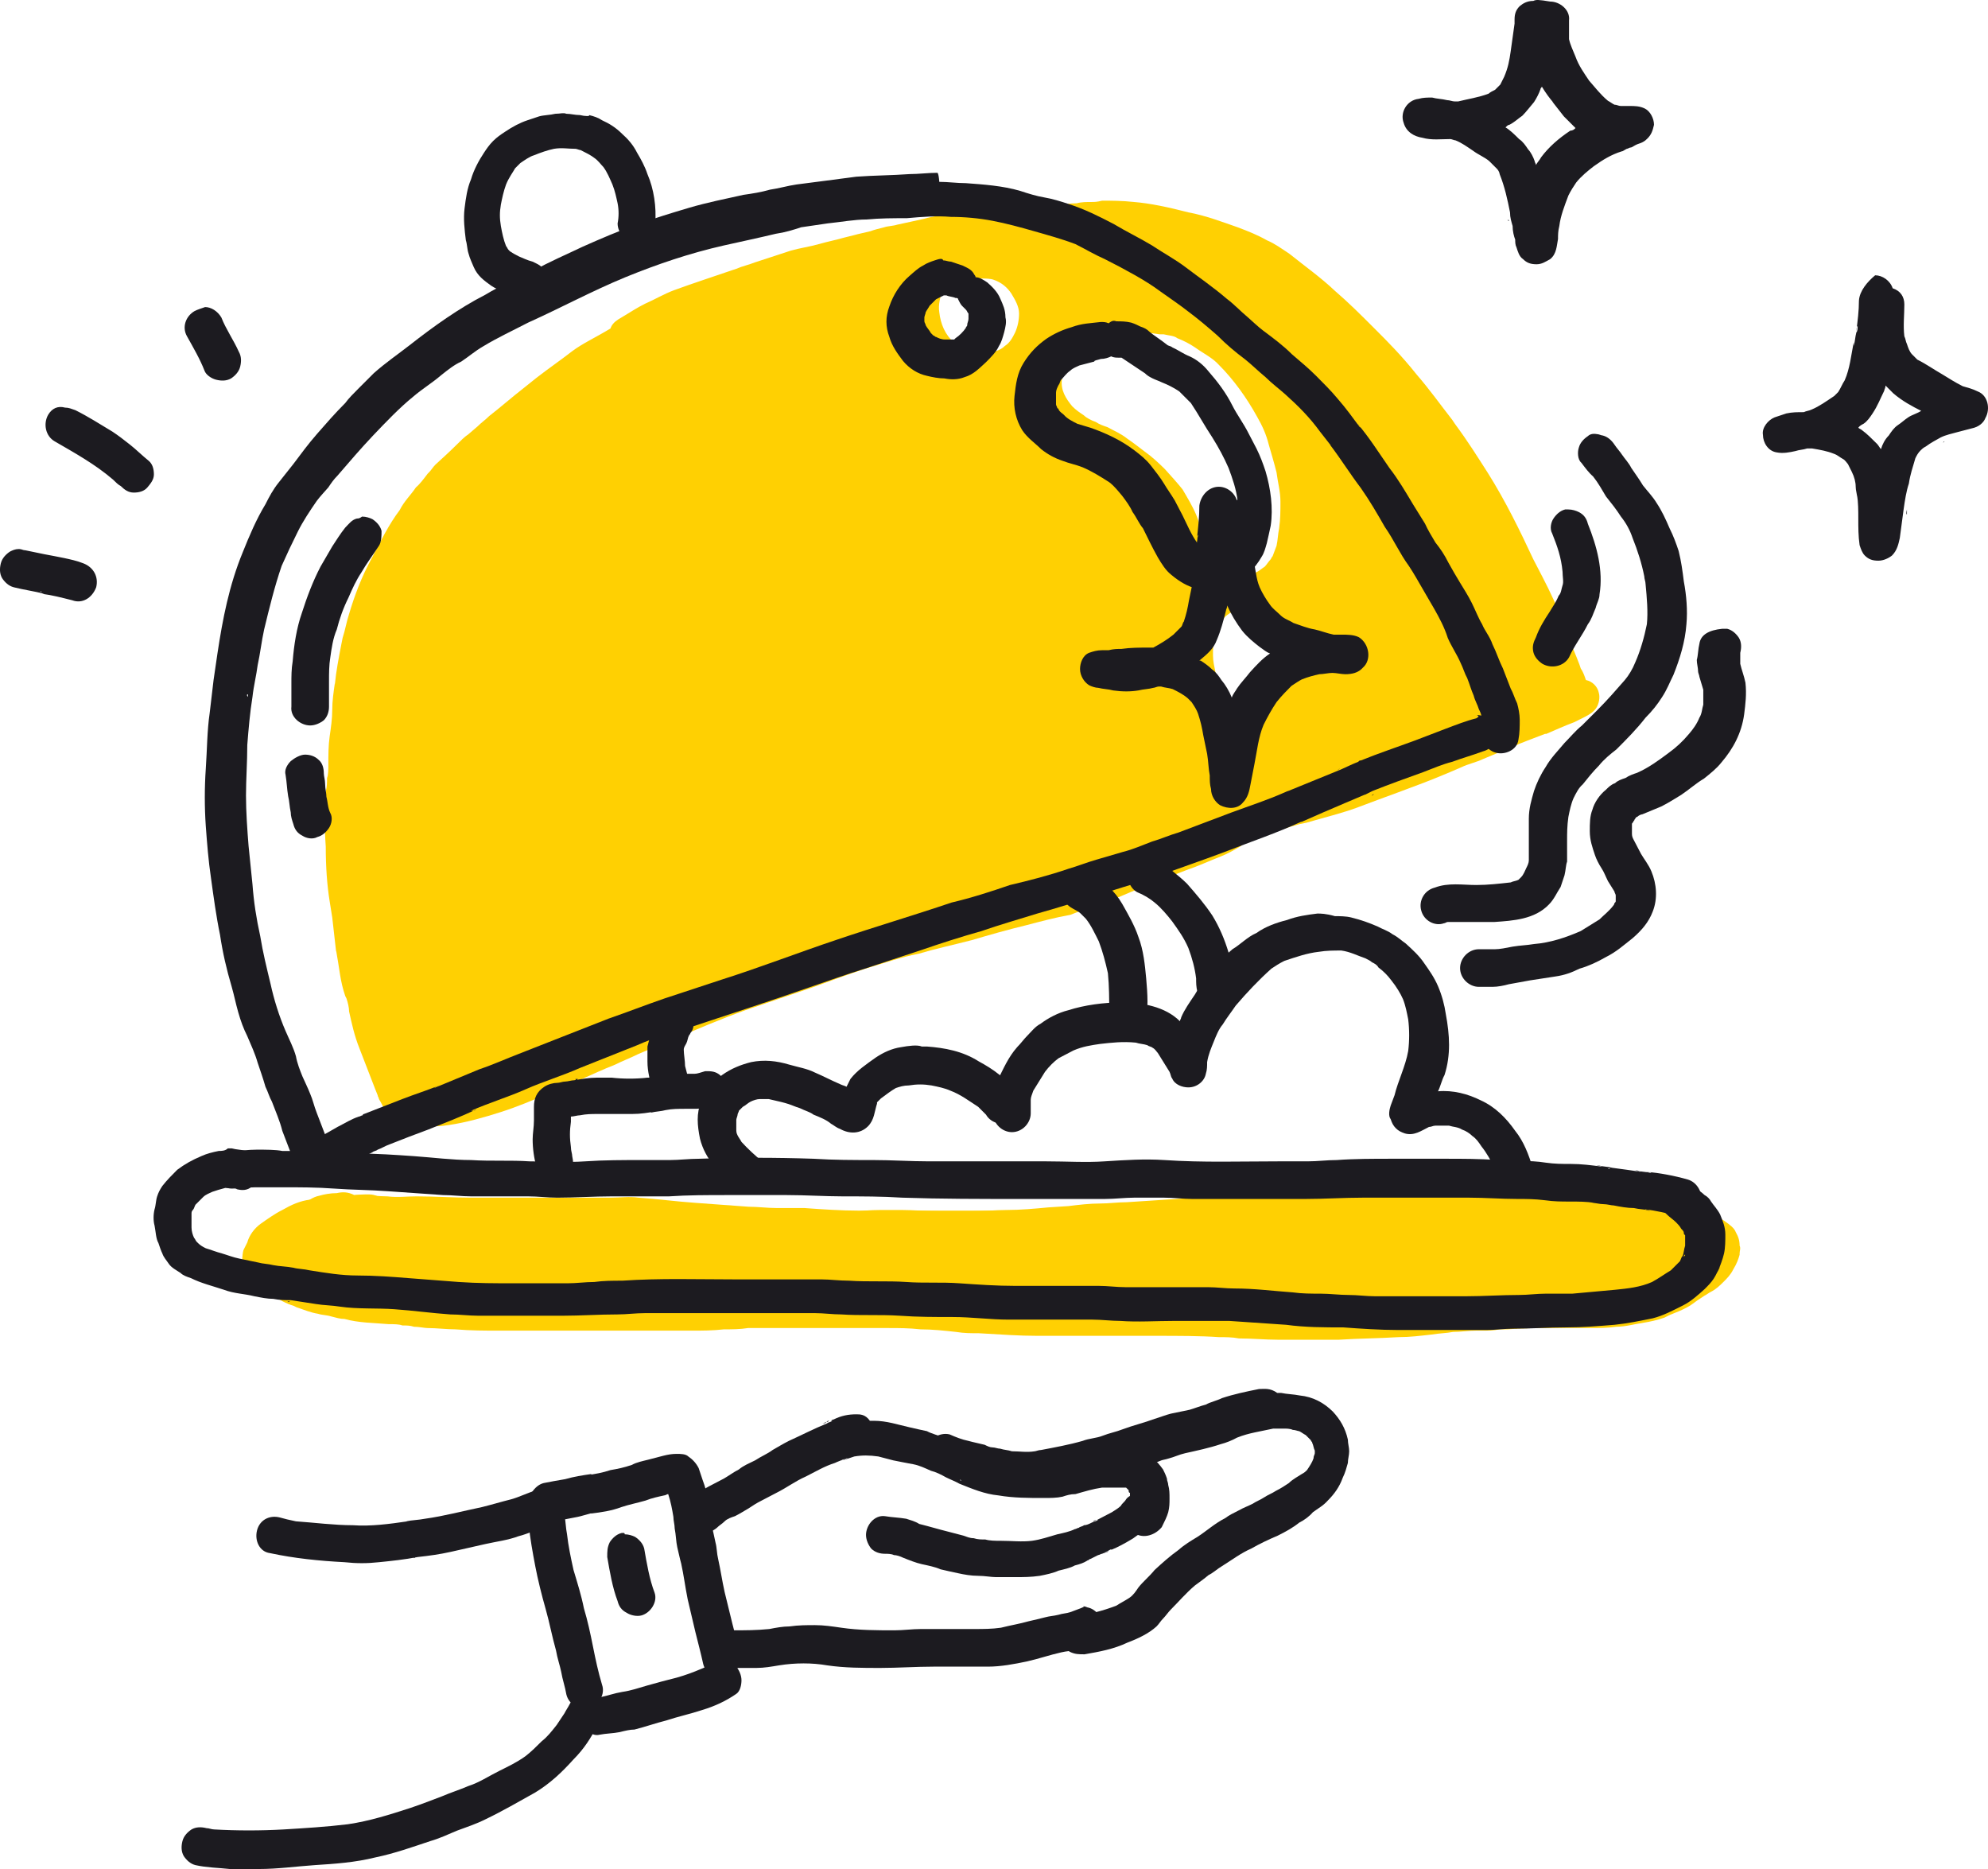 <svg xmlns="http://www.w3.org/2000/svg" xmlns:xlink="http://www.w3.org/1999/xlink" version="1.0" id="katman_1" x="0px" y="0px" style="enable-background:new 0 0 600 450;" xml:space="preserve" viewBox="146.67 81.36 306.53 288.14">
<style type="text/css">
	.st0{fill:#FFD002;}
	.st1{fill:#1C1B20;}
</style><style class="darkreader darkreader--sync" media="screen"/>
<path class="st0" d="M315,112.5c-0.8,0-1.6,0-2.3,0.2c-1,0-2.1,0.2-3.1,0.2c-2,0-3.9,0-6,0.2l-5.3,0.6h-1.4c-0.4,0-0.8,0-1.2,0.2  l-2.7,0.4h0.4c-1.4,0.2-2.9,0.4-4.3,0.8l-1.8,0.4L285,116c-0.6,0.2-1.4,0.2-2,0.4c-0.8,0.2-1.6,0.4-2.1,0.6  c-0.8,0.2-1.8,0.4-2.5,0.6l-1.6,0.4c-1.4,0.4-2.5,0.6-3.9,1c-1.4,0.4-2.9,0.6-4.3,1c-1.8,0.6-3.7,1.2-5.5,1.8c-1,0.4-2,0.6-2.9,1  l-0.6,0.2c-2.9,1-6,2-9,3.1c-1.6,0.6-2.9,1.4-4.5,2.1c-1.2,0.6-2.1,1.2-3.1,1.8l-1,0.6c-0.6,0.4-1,0.8-1.2,1.4  c-2.3,1.4-4.3,2.3-5.9,3.5c-1.8,1.4-3.7,2.7-5.5,4.1l-2,1.6c-1.8,1.4-3.5,2.9-5.3,4.3c-0.6,0.6-1.2,1-1.8,1.6l-1.4,1.2  c-0.6,0.4-1.2,1-1.8,1.6c-1,1-2.1,2-3.3,3.1c-0.4,0.4-0.6,0.8-1,1.2l-0.2,0.2c-0.6,0.8-1.2,1.6-1.8,2.1c-0.8,1.2-1.8,2.1-2.5,3.5  c-1.6,2.1-2.9,4.7-4.3,7.4c-1.6,2.9-2.7,5.9-3.5,8.6c-0.4,1.2-0.6,2.5-1,3.7l-0.2,1c-0.4,2.1-0.8,4.1-1,6.2v-0.2  c-0.2,1.4-0.4,2.7-0.4,4.1c0,1.4-0.2,2.7-0.4,4.1c-0.2,1.4-0.2,2.9-0.2,4.3c0,0.8,0,1.6-0.2,2.1c0,0.6,0,1.4-0.2,2  c-0.2,2.7-0.2,5.7,0,8.6c0,3.1,0.2,5.9,0.6,8.4l0.4,2.5l0.6,5.3v-0.2c0.2,1.2,0.4,2.3,0.6,3.7c0.2,1.2,0.4,2.1,0.8,3.3l0.2,0.4  c0.2,0.6,0.4,1.4,0.4,2c0.4,1.8,0.8,3.7,1.6,5.7c0.4,1,0.8,2.1,1.2,3.1c0.4,1,0.8,2.1,1.2,3.1l0.4,1c0,0.2,0.2,0.4,0.2,0.6  c0.4,0.6,0.6,1.2,1,1.8l0.8,0.8l1,1c0.2,0,0.2,0.2,0.4,0.2c0.4,0.2,0.8,0.2,1.2,0.2c1,0,2,0.2,3.1,0.2c1.2,0,2.1,0,3.3-0.2  c2.7-0.4,5.5-1.2,8-2c2.5-0.8,4.9-1.8,7.4-2.9c1.6-0.8,3.3-1.4,4.9-2.1c1.8-0.8,3.5-1.6,5.3-2.3c1.2-0.6,2.3-1,3.5-1.6l5.3-2.3h0.2  c3.7-1.6,7.2-3.1,11.1-4.5c3.5-1.2,6.8-2.3,10.3-3.5c2.7-1,5.5-2,8.2-2.9c2.7-0.8,5.5-1.8,8.2-2.3c2.7-0.8,5.5-1.4,8.2-2.1  c2.7-0.8,5.5-1.6,8.4-2.3c2.3-0.6,4.5-1.2,6.8-1.6c2.1-0.8,4.5-1.8,6.6-2.5l0.8-0.2c1.4-0.6,2.7-1.2,4.1-1.6  c1.2-0.4,2.3-0.8,3.3-1.4c1-0.4,2.1-0.8,3.1-1.2c1.8-0.6,3.5-1.4,5.3-2.1c1-0.4,2.1-1,3.1-1.6l0.2-0.2c0.8-0.4,1.6-0.8,2.5-1.2  c2.1-0.8,4.3-1.4,6.4-2l1-0.2l1.4-0.4c2.1-0.6,4.5-1.2,6.6-2c2.1-0.8,4.3-1.6,6.2-2.3l1.6-0.6c3.3-1.2,5.9-2.3,8.2-3.3  c0.4-0.2,1-0.4,1.6-0.6c0.6-0.2,1.2-0.4,1.6-0.6c1.4-0.6,2.9-1.2,4.3-1.8c1.8-0.8,3.5-1.4,5.3-2.1h0.2c1.4-0.6,2.7-1.2,4.3-1.8  l1.6-0.8c0.8-0.4,1.4-0.8,1.8-1.4c0.4-0.6,0.6-1.6,0.4-2.3c-0.2-1-1-1.8-2-2c-0.2-0.6-0.4-1.2-0.8-1.8l-0.2-0.6  c-0.6-1.6-1.2-2.9-1.8-4.5l-0.6-1.8c-1-2.5-2.1-4.9-3.3-7.2l-1.4-2.7c-2.1-4.5-4.3-9-7-13.3c-1.6-2.5-3.1-4.9-5.1-7.6l-0.4-0.6  c-1.8-2.3-3.5-4.7-5.5-7c-2.3-2.9-4.5-5.1-6.4-7l-0.2-0.2c-2-2-3.9-3.9-6-5.7c-2.1-2-4.5-3.7-7-5.7c-1.2-0.8-2.3-1.6-3.5-2.1  c-1.4-0.8-2.9-1.4-4.5-2c-2.3-0.8-4.9-1.8-7.6-2.3c-3.1-0.8-5.9-1.4-8.4-1.6c-1.8-0.2-3.5-0.2-4.9-0.2  C315.8,112.5,315.4,112.5,315,112.5L315,112.5z M293.8,134.2c-1.4-1.2-2.1-2.9-2.3-4.7c-0.2-1.2,0.2-2.3,0.4-3.5  c0.4-1.4,1.6-2.1,2.9-2.1c0.2,0,0.6,0,0.8,0.2c0.2,0,0.6,0.2,0.8,0.4c0.4-0.2,1-0.2,1.4-0.2c0.8,0,1.6,0,2.1,0.2  c1.2,0.4,2.1,1.2,2.7,2.1c0.6,1,1.2,2,1.2,3.1c0,1-0.2,2-0.6,2.9c-0.4,0.8-0.8,1.6-1.6,2.1c-0.4,0.4-0.8,0.6-1.4,0.8  c-0.6,0.2-1.2,0.4-1.8,0.4C296.7,135.9,294.9,135.3,293.8,134.2z M337.1,169.5c-1-0.4-1.8-0.8-2.5-1.6c-1.2-1.2-1.8-2.5-2.3-4.1  c-0.4-1-0.8-2-1.2-3.1c-0.6-1.4-1.4-2.7-2.1-3.9c-0.8-1-1.8-2.1-2.7-3.1c-1-1-2.1-2-3.1-2.7c-0.8-0.6-1.8-1.4-2.7-2  c-1-0.8-2-1.2-3.1-1.8c-0.6-0.2-1.2-0.4-1.8-0.8c-0.6-0.2-1.4-0.6-1.8-1c-0.6-0.4-1.2-0.8-1.8-1.4c-1-1.2-1.8-2.5-1.6-4.1  c0.2-1.2,0.4-2.1,0.8-3.3c0.6-1.4,1.6-2.5,2.9-3.3c0.6-0.4,1.2-0.8,1.8-0.8c0.6-0.2,1.2-0.2,1.8-0.2c0.8,0,1.4-0.2,2.1-0.2h0.2  c0.4,0,0.8,0.2,1.2,0.4c1.4,0,2.9,0.2,4.3,0.4h0.6c0.8,0.2,1.6,0.2,2.1,0.6c1,0.4,1.8,0.8,2.7,1.4c1.4,1,2.7,1.6,3.7,2.7  c2.3,2.3,4.3,5.1,5.9,8c0.8,1.4,1.4,2.7,1.8,4.3c0.4,1.4,0.8,2.7,1.2,4.3c0.2,1.6,0.6,2.9,0.6,4.5c0,1.4,0,2.7-0.2,4.1  c-0.2,1-0.2,1.8-0.4,2.7c-0.2,0.6-0.4,1-0.6,1.6c-0.2,0.2-0.2,0.4-0.4,0.6c-0.2,0.2-0.6,0.8-0.8,1c-0.6,0.4-1,0.8-1.6,1  c-0.4,0.2-0.8,0.2-1.2,0.2h-0.4C338,169.7,337.7,169.7,337.1,169.5L337.1,169.5z M335.1,187.6c-0.4-0.8-0.8-1.8-1-2.5  c-0.2-1-0.4-1.8-0.4-2.7c0-0.8,0-1.8,0.2-2.5c0.2-1,0.6-2,1.2-2.9c0.4-0.6,1.2-1.2,1.8-1.4c0.2,0,0.6-0.2,0.8-0.2  c0.6,0,1,0.2,1.6,0.4l0.6,0.6c0.4,0.2,1,0.6,1.2,1.2c0.4,0.6,0.4,1.4,0.4,2c0.2,0.2,0.4,0.4,0.4,0.8c0.6,0.8,1.2,1.8,1.2,2.7  c0.2,1,0.2,2-0.2,2.9c-0.2,0.8-0.6,1.6-1.2,2.3c-0.6,0.8-1.4,1.4-2.3,1.8c-0.2,0-0.6,0.2-0.8,0.2  C336.9,189.8,335.7,188.8,335.1,187.6z M250.6,241.1c0,0-0.2,0-0.2,0.2C250.5,241.1,250.5,241.1,250.6,241.1z M353.3,264.9  c-1.8,0-3.5,0-5.5,0.2h-1c-2.7,0.2-5.5,0.2-8,0.4l-3.3,0.2c-2,0.2-3.9,0.4-5.9,0.4c-3.1,0.2-6,0.4-9.2,0.6c-1.4,0-2.7,0.2-4.1,0.2  c-1.6,0-3.3,0.2-4.9,0.4l-3.1,0.2c-2.1,0.2-4.3,0.4-6.4,0.4c-1.8,0-3.5,0.2-5.3,0.2h-4.9c-2,0-4.1-0.2-6-0.2h-2.3  c-1.4,0-2.9,0-4.3,0.2c-1.8,0-3.3,0-5.1,0.2h-2.3c-2.1,0-4.5,0.2-6.6,0.2H253c-1,0-1.8,0-2.7-0.2h-1.8c-2.7,0-5.7-0.2-8.6-0.4  c-1.2,0-2.3-0.2-3.5-0.2c-1.8-0.2-3.7-0.2-5.5-0.4h-13.5c-1.2,0-2.1,0-3.3-0.2h-3.7c-1.4,0-2.7,0-4.3-0.2c-0.6-1-1.6-1.4-2.5-1.4  s-1.8,0-2.7,0.2h-0.6c-0.2,0-0.4,0-0.6-0.2H199c-0.6,0-1,0.2-1.4,0.4c-0.8,0-2,0.2-3.1,0.4c-1.6,0.2-2.9,0.8-4.3,1.6  c-1.2,0.6-2.3,1.4-3.3,2.1s-1.8,1.8-2.1,2.9l-0.6,1.2c-0.2,0.8-0.2,1.8-0.2,2.3c0.2,1.6,1.6,2.7,2.3,3.1c0.2,0.2,0.4,0.2,0.6,0.4  c0.2,0.2,0.4,0.2,0.6,0.4c0.2,0.2,0.6,0.4,0.8,0.6l0.4,0.2c1,0.6,2,1.2,3.3,1.6l0.4,0.2c1.2,0.4,2.1,0.8,3.3,1  c0.6,0.2,1.4,0.2,2,0.4c0.8,0.2,1.4,0.4,2.1,0.4c2.1,0.6,4.5,0.6,6.8,0.8c0.8,0,1.6,0,2.1,0.2c0.6,0,1.2,0,1.8,0.2  c0.8,0,1.6,0.2,2.1,0.2c1.4,0,2.9,0.2,4.3,0.2c2.3,0.2,4.7,0.2,6.8,0.2h29.5c1.8,0,3.3,0,5.1-0.2c1.2,0,2.5,0,3.7-0.2h21.5  c1.8,0,3.3,0,5.1,0.2c1.8,0,3.7,0.2,5.5,0.4c1.2,0.2,2.3,0.2,3.5,0.2c3.5,0.2,6.2,0.4,9,0.4h18.1c3.7,0,7,0,9.9,0.2  c1,0,2.1,0,3.1,0.2c2,0,4.1,0.2,6,0.2h9.4c3.1-0.2,6-0.2,9.2-0.4c1.8,0,3.3-0.2,5.1-0.4c1.2-0.2,2.3-0.2,3.3-0.4  c1.2,0,2.3-0.2,3.5-0.2h0.8c1,0,2,0,2.9-0.2h1.2c2.3-0.2,4.7-0.2,6.8-0.2h5.9c1.4,0,2.7,0,4.1-0.2c1.4,0,2.7-0.4,4.1-0.6  c1.2-0.2,2.1-0.4,3.3-0.8l0.8-0.4c1-0.4,2-0.8,2.7-1.2c0.8-0.4,1.4-1,2.1-1.4l0.6-0.4c0.4-0.2,0.6-0.4,1-0.6c0.8-0.4,1.4-1,2-1.6  c0.4-0.4,1-1,1.4-1.8c0.6-1,0.8-1.6,1-2.3v-0.2c0-0.4,0.2-0.8,0-1.2c0-0.8-0.2-1.4-0.6-2.1c-0.2-0.6-1-1.2-1.6-1.6  c-0.2-0.2-0.6-0.4-0.8-0.4l-2.9-1.2l-0.8-0.2c-1.2-0.4-2.3-0.8-3.7-1.2c-1.4-0.4-2.9-0.6-4.1-1c-3.1-0.6-6.2-1-9.6-1.2  c-1.6,0-3.1-0.2-4.9-0.2c-1.4,0-2.7-0.2-4.1-0.2c-0.6,0-1.2,0-2-0.2c-0.8,0-1.6-0.2-2.3-0.2h-23.8  C353.7,263.9,353.3,264.9,353.3,264.9z"/>
<path class="st0" d="M198.6,265.3c-1,0-2,0.2-2.7,0.4c-1,0.2-1.8,0.8-2.5,1.4c-1.4,1-2,2.5-1,4.1c0.8,1.4,2.7,2,4.1,1  c0.4-0.4,0.8-0.6,1.4-0.8c0.2,0,0.6-0.2,0.8-0.2c1.4-0.2,2.5-0.2,3.9-0.2s2.7,0.2,4.1,0.2c1.6,0.2,2.9,0,4.3,0h4.3  c5.7,0.2,11.3,0.2,16.8,0.2H245c1.6,0,3.1,0.2,4.5,0.4c2.7,0.2,5.7,0.4,8.4,0.6c2.7,0.2,5.5,0.6,8.2,0.6s5.7,0.2,8.4,0.4  c2.9,0.2,5.7,0.2,8.6,0.2h30.8c1.4,0,2.7,0.2,4.1,0.4c2.7,0.2,5.5,0.6,8,0.8c2.5,0.2,5.3,0.4,7.8,0.6c2.7,0.4,5.5,1,8.2,1.2  c3.1,0.4,6.2,0.6,9.4,0.8c1.6,0,2.9-1.4,2.9-2.9s-1.4-2.9-2.9-2.9c-1.8,0-3.3-0.2-5.1-0.2c-1.4-0.2-2.7-0.2-4.1-0.4  c-1.4-0.2-2.9-0.4-4.3-0.6c-1.6-0.2-3.1-0.6-4.7-0.6c-2.9-0.2-6-0.4-9-0.8c-2.9-0.4-5.9-0.6-8.8-0.8c-2.9-0.2-5.9-0.2-8.8-0.2h-27.5  c-2.7,0-5.7-0.2-8.4-0.4h-4.3c-1.4,0-2.9-0.2-4.3-0.2l-8.2-0.6c-2.9-0.2-5.9-0.6-8.8-0.8c-1.4-0.2-2.7,0-4.3,0h-21.5  c-2.7,0-5.7-0.2-8.4-0.2c-1.6,0-2.9,0.2-4.5,0c-1.4,0-2.7-0.2-3.9-0.2h-1.2C200.3,265.1,199.5,265.1,198.6,265.3L198.6,265.3z"/>
<path class="st1" d="M338,157.8c-0.4,0.6-1,1-1.6,1.2c0.2,0.4,0.2,0.8,0.4,1.2c0.4,0.8,0.6,1.8,1,2.5c0,0.2,0.2,0.2,0.2,0.4  c0-0.2,0-0.4,0.2-0.6c0.2-1.6,0.2-3.3,0-4.9C338.2,157.6,338,157.8,338,157.8z M180.4,258.8c-1,0.2-1.8,0.4-2.7,0.8  c-1.4,0.6-2.5,1.2-3.7,2.1c-0.8,0.8-1.6,1.6-2.3,2.5c-0.4,0.6-0.6,1-0.8,1.6s-0.2,1.4-0.4,2c-0.2,0.8-0.2,1.8,0,2.5  c0.2,1,0.2,2,0.6,2.7c0.2,0.6,0.4,1.2,0.6,1.6c0.2,0.6,0.6,1,1,1.6s1.2,1,1.8,1.4c0.4,0.4,1,0.6,1.6,0.8c1.6,0.8,3.3,1.2,5.1,1.8  c1.6,0.6,3.1,0.6,4.7,1c1,0.2,2,0.4,2.9,0.4c1,0.2,1.8,0.2,2.7,0.2c1.4,0.2,2.5,0.4,3.9,0.6c1.2,0.2,2.5,0.2,3.7,0.4  c2.7,0.4,5.7,0.2,8.4,0.4c2.9,0.2,5.7,0.6,8.6,0.8c1.4,0,2.9,0.2,4.3,0.2h13.1c2.7,0,5.5-0.2,8.4-0.2c1.4,0,2.7-0.2,4.3-0.2h26.1  c1.4,0,2.7,0.2,4.1,0.2c2.9,0.2,5.9,0,9,0.2c2.7,0.2,5.5,0.2,8.2,0.2c2.9,0,5.7,0.4,8.6,0.4h12.9c1.4,0,2.9,0.2,4.3,0.2  c2.7,0.2,5.5,0,8.4,0h8.4l8.8,0.6c2.9,0.4,5.9,0.4,8.8,0.4c2.7,0.2,5.7,0.4,8.4,0.4h13.7c1.4,0,2.7-0.2,4.1-0.2  c2.7,0,5.5-0.2,8.2-0.2c2.5,0,4.9-0.2,7.4-0.4c2-0.2,3.9-0.6,5.9-1c1.6-0.4,3.1-1.2,4.7-2c1.2-0.6,2.3-1.6,3.3-2.5  c0.6-0.6,1-1,1.4-1.6c0.4-0.6,0.6-1.2,1-1.8c-0.2,0.2-0.2,0.4-0.4,0.8c0.4-1,0.8-2,1-2.9s0.2-2,0.2-2.9c0-1.2-0.4-2.1-0.8-3.1  c-0.4-0.8-1-1.4-1.4-2c-0.2-0.4-0.6-0.8-1-1c-0.4-0.4-1-0.8-1.6-1.2c-0.6-0.6-1.2-0.8-2.1-0.8c-0.8,0-1.6,0.4-2.1,0.8  c-0.6,0.6-0.8,1.4-0.8,2.1c0,0.8,0.2,1.6,0.8,2.1c0.4,0.4,1,0.8,1.4,1.2c0.2,0.2,0.6,0.6,0.8,1c0.2,0.2,0.4,0.4,0.4,0.6  s0,0.2,0.2,0.4v1.6c-0.2,0.6-0.2,1.2-0.4,1.6c-0.2,0.2-0.2,0.4-0.4,0.8l-1.4,1.4c-1,0.6-1.8,1.2-2.9,1.8c-1.8,0.8-3.7,1-5.7,1.2  c-2.1,0.2-4.5,0.4-6.6,0.6h-4.1c-1.4,0-2.7,0.2-4.1,0.2c-2.7,0-5.5,0.2-8.2,0.2h-14c-1.4,0-2.7-0.2-4.1-0.2s-2.9-0.2-4.3-0.2  c-1.4,0-2.9,0-4.3-0.2c-2.9-0.2-5.9-0.6-9-0.6c-1.4,0-2.7-0.2-4.1-0.2h-12.7c-1.4,0-2.7-0.2-4.1-0.2h-12.9c-2.9,0-5.7-0.2-8.6-0.4  c-2.7-0.2-5.5,0-8.2-0.2c-2.9-0.2-5.9,0-8.8-0.2c-1.6,0-2.9-0.2-4.3-0.2H260c-5.9,0-11.5-0.2-17.4,0.2c-1.4,0-2.9,0-4.3,0.2  c-1.4,0-2.7,0.2-4.1,0.2h-8.4c-2.7,0-5.5,0-8.4-0.2c-2.5-0.2-5.3-0.4-7.8-0.6c-2.5-0.2-5.1-0.4-7.8-0.4c-2.5,0-4.9-0.4-7.4-0.8  c-0.8-0.2-1.8-0.2-2.5-0.4c-1-0.2-2.1-0.2-3.1-0.4c-0.8-0.2-1.6-0.2-2.3-0.4l-2.9-0.6c-1-0.2-2-0.6-2.7-0.8  c-0.8-0.2-1.8-0.6-2.5-0.8c-0.4-0.2-0.8-0.4-1.2-0.8l-0.2-0.2c-0.2-0.2-0.2-0.4-0.4-0.6c-0.2-0.4-0.4-1-0.4-1.6v-2.1  c0-0.2,0-0.4,0.2-0.6c0.2-0.2,0.2-0.4,0.4-0.8l1.2-1.2c0.4-0.4,1-0.6,1.4-0.8c0.6-0.2,1.2-0.4,2-0.6h1c0.2,0,0.6,0,0.8,0.2  c0.8,0.2,1.6,0.2,2.3-0.4c0.6-0.4,1.2-1,1.4-1.8c0.2-0.8,0.2-1.6-0.4-2.3c-0.4-0.6-1-1.2-1.8-1.4c-0.8-0.2-1.6-0.2-2.3-0.4h-0.6  C181.4,258.8,180.8,258.8,180.4,258.8L180.4,258.8z M406.5,274.8c0,0.2-0.2,0.2-0.2,0.4C406.3,275,406.3,274.8,406.5,274.8z   M188.8,276.2h0.2H188.8z M191,282h0.4C191.1,282.2,191,282,191,282z"/>
<path class="st1" d="M186.3,258.6c-1.4,0-2.5,0.2-3.9,0.2c-1.6,0-2.9,1.4-2.9,2.9s1.4,2.9,2.9,2.9c1.4,0,2.5-0.2,3.7-0.2h4.1  c2.7,0,5.3,0,8,0.2c2.7,0.2,5.5,0.2,8.2,0.4c2.9,0.2,5.9,0.4,8.6,0.6c1.4,0,2.9,0.2,4.3,0.2h8.8c1.6,0,2.9,0.2,4.5,0.2  c2.7,0,5.7-0.2,8.4-0.2h8.8c2.9-0.2,6-0.2,9-0.2h9.2c2.9,0,5.9,0.2,8.6,0.2c3.1,0,6,0,9.2,0.2c6,0.2,12.1,0.2,18.1,0.2h13.1  c1.6,0,3.1-0.2,4.5-0.2h4.7c1.4,0,2.9,0.2,4.3,0.2H348c2.9,0,5.9-0.2,8.8-0.2h16.4c2.5,0,4.9,0.2,7.4,0.2c1.4,0,2.7,0,4.3,0.2  c1.4,0.2,2.5,0.2,3.9,0.2c1.2,0,2.5,0,3.7,0.2h-0.4c0.6,0,1.2,0.2,1.8,0.2c0.6,0,1.2,0.2,1.6,0.2c1,0.2,2.1,0.4,3.1,0.4  c0.8,0.2,1.8,0.2,2.5,0.4c-0.2,0-0.6,0-0.8-0.2c1.8,0.2,3.3,0.6,5.1,1c1.6,0.4,3.1-0.6,3.5-2.1s-0.6-3.1-2-3.5  c-2.1-0.6-4.3-1-6.4-1.2c0.2,0,0.6,0,0.8,0.2c-0.8-0.2-1.8-0.2-2.5-0.4c0.2,0,0.6,0,0.8,0.2c-1.4-0.2-2.7-0.4-4.3-0.6  c-0.8-0.2-1.6-0.2-2.5-0.4c0.2,0,0.6,0,0.8,0.2c-1.6-0.2-3.1-0.4-4.7-0.4c-1.4,0-2.5,0-3.9-0.2c-2.5-0.4-5.1-0.2-7.6-0.4  c-2.5-0.2-5.3-0.2-7.8-0.2h-8.4c-2.7,0-5.7,0-8.4,0.2c-1.6,0-2.9,0.2-4.5,0.2h-4.5c-5.9,0-11.7,0.2-17.6-0.2c-3.1-0.2-6,0-9.2,0.2  c-2.9,0.2-5.9,0-9,0h-18.1c-2.9,0-5.7-0.2-8.6-0.2c-3.1,0-6,0-9.2-0.2c-5.9-0.2-11.7-0.2-17.6,0c-1.6,0-3.1,0.2-4.5,0.2h-4.3  c-2.9,0-5.9,0-8.8,0.2c-2.9,0.2-5.7,0-8.6,0c-2.9-0.2-5.9,0-9-0.2c-2.9,0-5.9-0.4-8.8-0.6c-2.9-0.2-5.7-0.4-8.6-0.4  c-2.7,0-5.5-0.4-8.2-0.4h-3.5C189.2,258.6,187.6,258.6,186.3,258.6z M395.4,261.6H395H395.4z M395,261.6h-0.4  C394.8,261.4,394.8,261.6,395,261.6z"/>
<path class="st1" d="M374.3,192.1c-1.6,0.4-3.1,1-4.7,1.6l-4.7,1.8c-2.7,1-5.7,2-8.4,3.1h-0.2h0.2c-0.2,0-0.2,0-0.4,0.2  c-1,0.4-1.8,0.8-2.7,1.2c-2.5,1-5.1,2.1-7.6,3.1c-0.4,0.2-0.6,0.2-1,0.4c-2.7,1.2-5.5,2.1-8.2,3.1c-2.7,1-5.5,2.1-8.2,3.1  c-1.4,0.4-2.7,1-4.1,1.4c-1.6,0.6-2.9,1.2-4.5,1.6l-4.1,1.2c-1.4,0.4-2.9,1-4.3,1.4c-2.9,1-6,1.8-9,2.5c-2.9,1-6,2-9,2.7  c-5.9,2-11.7,3.7-17.6,5.7c-6,2-11.9,4.3-17.9,6.2l-8.8,2.9c-2.9,1-5.7,2.1-8.6,3.1l-13.5,5.3c-2.1,0.8-4.3,1.8-6.4,2.5l-7,2.9  c0.2-0.2,0.4-0.2,0.8-0.4c-2,0.8-3.9,1.4-5.7,2.1l-5.9,2.3c0,0-0.2,0-0.2,0.2c-0.2,0-0.4,0.2-0.6,0.2c-1.2,0.4-2.1,1-3.3,1.6  c-1.4,0.8-2.7,1.6-4.1,2.1c-1.4,0.8-1.8,2.7-1,4.1c0.4,0.6,1,1.2,1.8,1.4c0.8,0.2,1.6,0,2.3-0.4c2.1-1,4.3-2.3,6.4-3.3  c0.2-0.2,0.6-0.2,0.8-0.4c0.6-0.2,1.2-0.6,1.8-0.8c2-0.8,4.1-1.6,6-2.3c2.5-1,5.1-2,7.4-3.1c-0.2,0.2-0.4,0.2-0.8,0.2  c2.7-1.2,5.7-2.1,8.4-3.3c2.7-1.2,5.7-2.1,8.4-3.3l8.8-3.5c2.7-1.2,5.7-2.1,8.6-2.9c6-2,11.9-3.9,17.9-6c2.9-1,5.7-2,8.6-2.9  l8.8-2.9c2.9-1,6-2,9.2-2.9c2.9-1,5.7-1.8,8.6-2.7c2.9-0.8,6-1.8,9-2.7c2.9-1,5.7-1.8,8.6-2.7c3.7-1.4,7.6-2.7,11.3-4.1  c4.1-1.6,8-2.9,11.9-4.7c-0.2,0.2-0.4,0.2-0.8,0.4l4.1-1.8c2.3-1,4.7-2,6.8-2.9c-0.2,0-0.2,0-0.4,0.2l1.2-0.6c2.5-1,5.3-2,7.8-2.9  c1.6-0.6,2.9-1.2,4.5-1.6c1.6-0.6,3.1-1,4.7-1.6c1.6-0.4,2.5-2,2-3.5c-0.4-1.2-1.6-2.1-2.9-2.1C374.9,191.9,374.5,191.9,374.3,192.1  L374.3,192.1z M353.3,199.9c-0.2,0-0.2,0-0.4,0.2C353.1,199.9,353.3,199.9,353.3,199.9z M358.1,204c0.2,0,0.2-0.2,0.4-0.2  C358.3,204,358.3,204,358.1,204z"/>
<path class="st1" d="M291.2,108c-1.4,0-2.9,0.2-4.3,0.2c-2.7,0.2-5.5,0.2-8.2,0.4c-3.1,0.4-6,0.8-9.2,1.2c-1.4,0.2-2.7,0.6-4.1,0.8  c-1.4,0.4-2.7,0.6-4.1,0.8c-2.7,0.6-5.7,1.2-8.4,2c-2.7,0.8-5.3,1.6-7.8,2.5c-2.9,1-5.9,2.3-8.6,3.5c-2.5,1.2-5.1,2.3-7.6,3.7  c-2.5,1.2-5.1,2.3-7.4,3.7c-4.1,2.1-8,4.9-11.7,7.8c-1.8,1.4-3.7,2.7-5.5,4.3l-2.3,2.3c-0.8,0.8-1.6,1.6-2.1,2.3  c-1.6,1.6-2.9,3.1-4.3,4.7c-1.4,1.6-2.5,3.1-3.7,4.7l-2.3,2.9c-0.8,1-1.4,2.1-2,3.3c-1.4,2.3-2.5,4.9-3.5,7.4  c-2.1,5.1-3.1,10.3-3.9,15.6l-0.6,4.1c-0.2,1.8-0.4,3.3-0.6,5.1c-0.4,2.7-0.4,5.7-0.6,8.6c-0.2,2.9-0.2,5.9,0,8.8  c0.2,2.7,0.4,5.3,0.8,8c0.4,2.9,0.8,5.9,1.4,8.8c0.4,2.7,1,5.3,1.8,8c0.4,1.4,0.6,2.5,1,3.9c0.4,1.4,0.8,2.5,1.4,3.7  c0.6,1.4,1.2,2.7,1.6,4.1c0.4,1.2,0.8,2.3,1.2,3.7c0.4,0.8,0.6,1.6,1,2.3c0.6,1.6,1.2,2.9,1.6,4.5l1.8,4.7l0.6,1.2  c0.4,0.8,0.6,1.4,1.4,1.8c0.6,0.4,1.6,0.6,2.3,0.4c0.8-0.2,1.4-0.8,1.8-1.4c0.4-0.6,0.6-1.6,0.4-2.3c-0.4-0.8-0.8-1.8-1.2-2.5  l-1.8-4.7c-0.4-1-0.6-2-1-2.9c-0.4-1-0.8-1.8-1.2-2.7c-0.4-1-0.8-2-1-3.1c-0.4-1.4-1-2.5-1.6-3.9c-1-2.3-1.8-4.9-2.3-7.2  c-0.6-2.5-1.2-4.9-1.6-7.4c-0.6-2.7-1-5.3-1.2-8l-0.6-5.9c-0.2-2.5-0.4-5.3-0.4-7.8s0.2-5.1,0.2-7.8c0.2-2.5,0.4-4.9,0.8-7.4  c0.2-1.8,0.6-3.3,0.8-4.9c0.4-1.8,0.6-3.7,1-5.5c0.8-3.3,1.6-6.6,2.7-9.8c0.8-1.8,1.6-3.5,2.5-5.3c0.8-1.6,1.8-3.1,2.9-4.7  c0.6-0.8,1.2-1.4,1.8-2.1c0.4-0.6,0.8-1.2,1.4-1.8c1.8-2.1,3.7-4.3,5.5-6.2c2-2.1,4.1-4.3,6.2-6c1.4-1.2,2.9-2.1,4.3-3.3  c1-0.8,2-1.6,3.1-2.1c1.2-0.8,2.1-1.6,3.3-2.3c2.3-1.4,4.7-2.5,7-3.7c5.1-2.3,9.9-4.9,15-7c4.9-2,9.9-3.7,15.2-4.9  c2.7-0.6,5.5-1.2,8-1.8c1.4-0.2,2.7-0.6,3.9-1l4.1-0.6c2-0.2,4.1-0.6,6-0.6c2.1-0.2,4.1-0.2,6.2-0.2c2.3-0.2,4.5-0.4,6.8-0.2  c2.1,0,4.3,0.2,6.4,0.6c2.1,0.4,4.3,1,6.4,1.6c2.1,0.6,4.3,1.2,6.4,2c1.6,0.8,2.9,1.6,4.5,2.3c1.6,0.8,3.1,1.6,4.7,2.5  c1.4,0.8,2.7,1.6,3.9,2.5c1.4,1,2.9,2,4.3,3.1c1.6,1.2,2.9,2.3,4.5,3.7c1.4,1.4,2.7,2.5,4.3,3.7c1,0.8,2,1.8,3.1,2.7  c1,1,2.1,1.8,3.1,2.7c2,1.8,3.7,3.5,5.3,5.7l1.8,2.3c0,0,0-0.2-0.2-0.2c1.6,2.1,3.1,4.5,4.7,6.6c1.4,2,2.5,3.9,3.7,6  c1.4,2,2.3,4.1,3.7,6c0.8,1.2,1.4,2.3,2.1,3.5c0.6,1,1.2,2.1,1.8,3.1c0.8,1.4,1.6,2.9,2.1,4.5c0.6,1.4,1.4,2.5,2,3.9  c0.4,0.8,0.6,1.6,1,2.3c0.4,1,0.6,1.8,1,2.7c0.2,0.8,0.6,1.4,0.8,2.1c0.2,0.4,0.4,0.8,0.4,1.2v1.8c-0.2,0.8-0.2,1.6,0.4,2.3  c0.4,0.6,1,1.2,1.8,1.4c1.4,0.4,3.3-0.4,3.5-2c0.2-1,0.2-2.1,0.2-3.1c0-0.8-0.2-1.8-0.4-2.5c-0.4-0.8-0.6-1.6-1-2.3  c-0.4-1-0.8-2.1-1.2-3.1c-0.6-1.2-1-2.5-1.6-3.7c-0.4-1.2-1.2-2.1-1.6-3.1c-0.6-1-1-2.1-1.6-3.3c-0.6-1.2-1.2-2.1-1.8-3.1  c-0.6-1-1.2-2-1.8-3.1c-0.6-1.2-1.2-2.1-2-3.1c-0.6-1-1.2-2-1.6-2.9l-1.8-2.9c-1.2-2-2.3-3.9-3.7-5.7c-1.6-2.3-3.1-4.7-4.9-6.8  c0.2,0.2,0.4,0.4,0.4,0.6c-1.2-1.6-2.1-2.9-3.5-4.5c-1-1.2-2.1-2.3-3.3-3.5s-2.3-2.1-3.7-3.3c-1.4-1.4-2.9-2.5-4.5-3.7  c-0.8-0.6-1.6-1.4-2.3-2c-1.2-1-2.1-2-3.3-2.9c-2.1-1.8-4.3-3.3-6.4-4.9c-1.6-1.2-3.3-2.1-5.1-3.3c-2-1.2-3.9-2.1-5.9-3.3  c-2.3-1.2-4.5-2.3-7-3.1c-1.2-0.4-2.5-0.8-3.7-1c-1.2-0.2-2.5-0.6-3.7-1c-2.7-0.8-5.7-1-8.4-1.2c-1.4,0-2.7-0.2-4.1-0.2  C291.4,108,291.2,108,291.2,108z M341.8,130.9l0.2,0.2L341.8,130.9z M184.9,188.4v0.4C184.7,188.6,184.7,188.4,184.9,188.4z   M184.9,217.3v0.4V217.3z"/>
<path class="st1" d="M232.3,98.9c-0.8,0.2-1.8,0.2-2.5,0.4l-1.8,0.6c-1.2,0.4-2.3,1-3.5,1.8c-0.6,0.4-1.2,0.8-1.8,1.4  c-0.6,0.6-1,1.2-1.4,1.8c-0.8,1.2-1.6,2.7-2,4.1c-0.6,1.4-0.8,2.9-1,4.5c-0.2,1.6,0,3.3,0.2,4.9c0.2,0.6,0.2,1.4,0.4,2  c0.2,0.8,0.6,1.6,0.8,2.1c0.6,1.4,1.6,2.1,2.7,2.9c1.2,0.8,2.7,1.2,4.1,1.8c0.2,0.2,0.6,0.2,0.8,0.4c0.8,0.2,1.6,0,2.3-0.4  c0.6-0.4,1.2-1,1.4-1.8c0.2-0.8,0.2-1.6-0.4-2.3c-0.4-0.8-1-1-1.8-1.4c-0.8-0.2-1.6-0.6-2.1-0.8c-0.4-0.2-0.8-0.4-1.4-0.8l-0.2-0.2  c-0.2-0.2-0.2-0.4-0.4-0.6c-0.4-1-0.6-2-0.8-3.1c-0.2-1.2-0.2-2.1,0-3.3c0.2-1,0.4-2,0.8-3.1c0.4-1,1-1.8,1.4-2.5l0.8-0.8  c0.6-0.4,1.4-1,2.1-1.2c1-0.4,2.1-0.8,3.1-1c1.2-0.2,2.1,0,3.3,0c0.2,0,0.6,0.2,0.8,0.2c0.8,0.4,1.6,0.8,2.1,1.2  c0.6,0.4,1,1,1.4,1.4c0.6,0.8,1,1.8,1.4,2.7c0.4,1,0.6,2,0.8,2.9c0.2,1,0.2,2.1,0,3.1c0,1.6,1.4,2.9,2.9,2.9s2.9-1.4,2.9-2.9  c0.2-2.5-0.2-5.3-1.2-7.6c-0.4-1.2-1-2.3-1.6-3.3c-0.6-1.2-1.4-2.1-2.3-2.9c-1-1-2-1.6-3.1-2.1c-0.6-0.4-1.2-0.6-2-0.8  c0.2,0.2-0.6,0.2-1.4,0c-0.8,0-1.4-0.2-2.1-0.2C233.5,98.7,233.1,98.9,232.3,98.9z M242.7,112.7v0.2V112.7z M317.6,131.2  c-0.4-0.2-0.8-0.2-1.2-0.2c-1.6,0.2-2.9,0.2-4.5,0.8c-1.4,0.4-2.7,1-3.9,1.8c-1.4,1-2.5,2.1-3.5,3.7s-1.2,3.3-1.4,5.1  c-0.2,1.8,0.2,3.7,1.2,5.3c0.8,1.2,2,2,2.9,2.9c1,0.8,2.1,1.4,3.3,1.8c1,0.4,2.1,0.6,3.1,1c1.4,0.6,2.7,1.4,4.1,2.3  c0.8,0.6,1.4,1.4,2,2.1c0.6,0.8,1.2,1.6,1.6,2.5c0.6,0.8,1,1.8,1.6,2.5c0.8,1.6,1.4,2.9,2.3,4.5c0.6,1,1.2,2,2.1,2.7  c1.2,1,2.5,1.8,3.9,2.1c0.8,0.2,1.4,0.4,2.1,0.4c1.2,0.2,2.1-0.2,3.1-0.6c1-0.4,2-1.2,2.7-2c0.8-0.8,1.6-1.8,2.1-2.7  c0.4-0.6,0.6-1.4,0.8-2.1c0.2-0.8,0.4-1.8,0.6-2.7c0.4-2.7,0-5.7-0.8-8.4c-0.4-1.2-0.8-2.3-1.4-3.5l-1.2-2.3  c-0.8-1.6-1.8-2.9-2.5-4.3c-1-2-2.3-3.7-3.7-5.3c-0.8-1-1.8-1.8-2.9-2.3c-1-0.4-1.8-1-2.7-1.4c-0.2-0.2-0.6-0.2-0.8-0.4  c-1-0.8-2-1.4-2.7-2c-0.4-0.4-0.8-0.6-1.4-0.8c-0.4-0.2-0.8-0.4-1.4-0.6c-0.8-0.2-1.6-0.2-2.1-0.2h-0.2  C318.3,130.7,318,130.9,317.6,131.2z M316.4,136.7c0.6,0,1.2-0.2,1.6-0.4c0.4,0.2,0.8,0.2,1.2,0.2h0.4c0.6,0.4,1.2,0.8,1.8,1.2  l1.8,1.2c0.4,0.4,0.8,0.6,1.2,0.8s1,0.4,1.4,0.6c1,0.4,1.8,0.8,2.7,1.4l1.8,1.8c1.2,1.8,2.1,3.5,3.3,5.3c1,1.6,1.8,3.1,2.5,4.7  c0.6,1.6,1.2,3.3,1.4,5.1c0.2,1.2,0,2.3,0,3.5c-0.2,0.6-0.2,1.4-0.6,2c-0.2,0.4-0.4,0.8-0.6,1c-0.4,0.6-1,1-1.4,1.4  c-0.2,0.2-0.4,0.2-0.4,0.2h-0.2c-0.4,0-0.6-0.2-1-0.2c-0.6-0.2-1.2-0.6-1.6-1l-0.4-0.4c-1-1.4-1.6-2.9-2.3-4.3l-1.2-2.3  c-0.6-1-1.2-1.8-1.6-2.5c-0.6-1-1.4-2-2.1-2.9c-0.8-1-1.6-1.6-2.5-2.3c-2.1-1.6-4.5-2.7-6.8-3.5c-0.6-0.2-1.4-0.4-2-0.6  c-0.8-0.4-1.6-0.8-2.1-1.4c-0.2-0.2-0.6-0.4-0.8-0.8c0,0,0-0.2-0.2-0.2c0-0.2-0.2-0.4-0.2-0.6v-1.8c0-0.4,0.2-0.8,0.4-1.2  c0.2-0.2,0.2-0.6,0.4-0.8c0.4-0.4,0.8-1,1.4-1.4c0.4-0.4,1-0.6,1.4-0.8l2.3-0.6C315.4,136.9,315.8,136.9,316.4,136.7L316.4,136.7z   M337.1,162.3v0.2C336.9,162.5,337.1,162.5,337.1,162.3z M290.8,121.5c-0.6,0.2-1.2,0.4-1.8,0.8c-0.8,0.4-1.4,1-2.1,1.6  c-1.4,1.2-2.5,2.9-3.1,4.7c-0.6,1.6-0.6,3.1,0,4.7c0.4,1.4,1.2,2.5,2.1,3.7c1,1.2,2.3,2,3.7,2.3c0.8,0.2,1.8,0.4,2.7,0.4  c1,0.2,2.1,0.2,3.1-0.2c1.4-0.4,2.3-1.4,3.3-2.3c0.8-0.8,1.6-1.6,2-2.5c0.4-0.6,0.6-1.4,0.8-2.1c0.2-0.8,0.4-1.6,0.2-2.3  c0-1.2-0.4-2-0.8-2.9c-0.4-1-1.2-1.8-2-2.5c-0.6-0.4-1.2-0.8-1.8-0.8c0-0.2-0.2-0.4-0.2-0.4c-0.4-0.8-1-1-1.8-1.4l-1.8-0.6  c-0.4,0-0.8-0.2-1.2-0.2C292,121.1,291.4,121.3,290.8,121.5z M292.6,126.9c0.4,0.2,1,0.2,1.4,0.4c0.2,0,0.4,0,0.4,0.2  c0.2,0.4,0.4,0.8,0.6,1l0.6,0.6c0.2,0.2,0.2,0.4,0.4,0.6v0.8c0,0.4-0.2,0.6-0.2,1c0,0.2-0.2,0.2-0.2,0.4c-0.4,0.6-1,1.2-1.6,1.6  l-0.2,0.2h-1.4c-0.6,0-1-0.2-1.4-0.4c-0.2,0-0.2-0.2-0.4-0.2l-0.4-0.4c-0.2-0.4-0.6-0.8-0.8-1.2c0-0.2-0.2-0.4-0.2-0.6v-0.6  c0-0.2,0.2-0.6,0.2-0.8c0.2-0.4,0.4-0.6,0.6-1l1-1l1.2-0.6C292.2,126.9,292.6,126.9,292.6,126.9z M201.7,161.3  c-0.8,0.2-1.2,0.8-1.8,1.4c-0.8,1-1.4,2-2,2.9c-0.6,1-1.2,2.1-1.8,3.1c-1.2,2.3-2.1,4.7-2.9,7.2c-0.8,2.3-1.2,4.9-1.4,7.4  c-0.2,1.2-0.2,2.3-0.2,3.5v3.5c-0.2,1.6,1.4,2.9,2.9,2.9c0.8,0,1.6-0.4,2.1-0.8c0.6-0.6,0.8-1.4,0.8-2.1v-3.9c0-1.2,0-2.5,0.2-3.7  c0.2-1.4,0.4-2.9,1-4.3c0.4-1.6,1-3.3,1.8-4.9c0.6-1.4,1.2-2.7,2-3.9c0.8-1.4,1.8-2.7,2.7-4.1c0.4-0.6,0.4-1.6,0.4-2.3  c-0.2-0.8-0.8-1.4-1.4-1.8c-0.4-0.2-1-0.4-1.6-0.4C202.1,161.3,201.9,161.3,201.7,161.3z M191.5,198.7c-0.6,0.6-1,1.4-0.8,2.1  c0.2,1.2,0.2,2.1,0.4,3.3c0.2,0.8,0.2,1.6,0.4,2.5c0,0.6,0.2,1.2,0.4,1.8c0.2,0.8,0.6,1.4,1.4,1.8c0.6,0.4,1.6,0.6,2.3,0.2  c0.8-0.2,1.4-0.8,1.8-1.4c0.4-0.6,0.6-1.6,0.2-2.3c-0.4-0.8-0.4-1.8-0.6-2.5c0-0.6-0.2-1.2-0.2-2c0-0.6-0.2-1.2-0.2-1.6  c0-0.8-0.2-1.6-0.8-2.1c-0.6-0.6-1.4-0.8-2.1-0.8S192.1,198.2,191.5,198.7z M285.6,242.8c-1.4,0.2-2.7,0.8-3.9,1.6  c-1.4,1-2.9,2-3.9,3.3l-0.6,1.2c-0.4-0.2-0.6-0.2-1-0.4c-1.4-0.6-2.5-1.2-3.9-1.8c-1.2-0.6-2.5-0.8-3.9-1.2c-2-0.6-3.9-0.8-5.9-0.4  c-1.6,0.4-3.1,1-4.5,2c-0.8,0.6-1.4,1.2-2,2c-0.6,0.6-0.8,1.4-1.2,2.1c-0.8,1.8-0.6,3.7-0.2,5.7c0.4,1.6,1.2,3.1,2.3,4.3  c0.4,0.6,1,1,1.4,1.6l1.8,1.8c0.6,0.6,1.2,0.8,2.1,0.8c0.8,0,1.6-0.4,2.1-0.8c1-1,1.2-3.1,0-4.1c-1.2-1-2.3-2-3.3-3.1  c-0.2-0.4-0.4-0.6-0.6-1c-0.2-0.4-0.2-0.6-0.2-1V254c0-0.2,0.2-0.6,0.2-0.8s0.2-0.4,0.2-0.6l0.6-0.6c0.4-0.2,0.8-0.6,1.2-0.8  s1-0.4,1.4-0.4h1.4c0.8,0.2,1.8,0.4,2.5,0.6c0.8,0.2,1.6,0.6,2.3,0.8c0.8,0.4,1.6,0.6,2.1,1c1,0.4,2,0.8,2.7,1.4  c0.4,0.2,0.8,0.6,1.4,0.8c1.4,0.8,3.1,0.8,4.3-0.4c1-1,1-2.3,1.4-3.5v-0.2l0.6-0.6c0.8-0.6,1.6-1.2,2.3-1.6c0.6-0.2,1.2-0.4,2-0.4  c1.2-0.2,2.3-0.2,3.5,0c1,0.2,2,0.4,2.9,0.8c1.6,0.6,2.9,1.6,4.3,2.5l1.2,1.2c0.8,1.4,2.7,1.8,4.1,1s1.8-2.5,1-4.1  c-0.8-1.4-2-2.3-3.1-3.1c-1-0.8-2-1.4-3.1-2c-2.5-1.6-5.3-2.1-8-2.3h-0.8C288.1,242.4,286.7,242.6,285.6,242.8L285.6,242.8z"/>
<path class="st1" d="M349.8,222.2c-1.6,0.2-3.1,0.4-4.7,1c-1.6,0.4-3.3,1-4.7,2c-1.4,0.6-2.5,1.8-3.7,2.5c-1.2,1-2.1,2-2.9,3.1  c-1.2,1.2-2.1,2.5-2.9,3.9c-0.8,1.2-1.6,2.3-2.1,3.5c0,0.2-0.2,0.4-0.2,0.6c-2.3-2.3-5.9-2.9-9-2.9c-2.7,0-5.7,0.4-8.2,1.2  c-1.6,0.4-3.1,1.2-4.3,2.1c-0.8,0.4-1.4,1.2-2,1.8s-1,1.2-1.6,1.8c-1.4,1.6-2.1,3.3-3.1,5.3c-0.2,0.6-0.4,1.2-0.4,1.8  c-0.2,1-0.2,2.1-0.2,3.1c0,1.6,1.4,2.9,2.9,2.9c1.6,0,2.9-1.4,2.9-2.9v-2.1c0-0.4,0.2-0.8,0.4-1.4l1.8-2.9c0.6-0.8,1.4-1.6,2.1-2.1  l2.3-1.2c1.4-0.6,2.7-0.8,4.1-1c1.8-0.2,3.5-0.4,5.5-0.2c0.6,0.2,1.2,0.2,1.8,0.4c0.2,0.2,0.6,0.2,0.8,0.4c0.4,0.2,0.6,0.6,0.8,0.8  l1.8,2.9c0.2,0.4,0.2,0.8,0.4,1c0.4,1,1.6,1.4,2.5,1.4c1.4,0,2.5-1,2.7-2.1c0.2-0.6,0.2-1.2,0.2-1.8c0.2-1.2,0.6-2.1,1-3.1  c0.4-1,0.8-2,1.4-2.7c0.6-1,1.4-2,2-2.9c1.8-2.1,3.5-3.9,5.5-5.7c0.6-0.4,1.2-0.8,2-1.2c1.8-0.6,3.5-1.2,5.3-1.4  c1.2-0.2,2.3-0.2,3.5-0.2c1.4,0.2,2.5,0.8,3.7,1.2c0.4,0.2,0.8,0.4,1,0.6c0.4,0.2,0.8,0.4,1,0.8c0.8,0.6,1.4,1.2,2,2  c0.8,1,1.4,2,1.8,2.9c0.4,1,0.6,2.1,0.8,3.1c0.2,1.6,0.2,3.3,0,4.9c-0.4,2.3-1.6,4.7-2.1,6.8c-0.2,0.6-0.4,1-0.6,1.6s-0.4,1.6,0,2.1  c0.2,0.6,0.4,1,0.8,1.4s0.8,0.6,1.4,0.8c1.4,0.4,2.5-0.4,3.7-1c0.4,0,0.6-0.2,1-0.2h2.1c0.6,0.2,1.4,0.2,2,0.6  c0.6,0.2,1.2,0.6,1.6,1c0.6,0.4,1,1,1.4,1.6c0.8,1,1.4,2.1,2,3.3c0.2,0.4,0.2,1,0.4,1.4c0.4,1.6,2.1,2.5,3.5,2.1  c1.6-0.4,2.5-2.1,2-3.5c-0.6-2-1.4-4.1-2.7-5.7c-1.4-2-3.1-3.7-5.3-4.7c-2-1-4.3-1.6-6.6-1.4c0.4-0.8,0.6-1.8,1-2.5  c1-3.1,0.8-6.2,0.2-9.4c-0.2-1.4-0.6-2.9-1.2-4.3c-0.6-1.4-1.4-2.5-2.1-3.5c-0.8-1.2-1.8-2.1-2.9-3.1c-0.6-0.4-1.2-1-2-1.4  c-0.8-0.6-1.6-0.8-2.3-1.2c-1.4-0.6-2.5-1-4.1-1.4c-0.8-0.2-1.8-0.2-2.5-0.2C351.1,222.2,350.3,222.2,349.8,222.2L349.8,222.2z   M363.2,238.7v0.2V238.7z M333.2,242.2v0.2V242.2z M253.8,246.9h-2c-1.8,0-3.5,0.2-5.1,0.6c-0.4,0-0.6,0-1,0.2c0.2,0,0.6,0,0.8-0.2  c-1.8,0.2-3.7,0.2-5.5,0h-2.3c-1.2,0-2.3,0.2-3.5,0.4c-0.4,0-1,0.2-1.4,0.2c-0.4,0-0.8,0.2-1.2,0.2c-0.6,0-1.4,0.2-2,0.6  c-1.2,0.8-1.6,1.8-1.6,3.1v2.1c0,1-0.2,2-0.2,2.9c0,1.4,0.2,2.9,0.6,4.3c0.2,1.6,2.1,2.3,3.5,2c0.8-0.2,1.4-0.8,1.8-1.4  c0.4-0.8,0.4-1.4,0.2-2.3c0-0.4-0.2-0.8-0.2-1.4c-0.2-1.4-0.2-2.5,0-3.9v-0.8c0.4,0,1-0.2,1.4-0.2c1-0.2,1.8-0.2,2.7-0.2h5.3  c1.4,0,2.5-0.2,3.7-0.4c-0.2,0-0.6,0-0.8,0.2c0.8-0.2,1.6-0.2,2.3-0.4c1-0.2,2-0.2,3.1-0.2h1.6c0.6,0,1.2-0.2,1.8,0  c0.8,0,1.6-0.4,2.1-0.8c0.6-0.6,0.8-1.4,0.8-2.1c0-0.8-0.4-1.6-0.8-2.1c-0.6-0.6-1.2-0.8-2.1-0.8h-0.4  C254.7,246.7,254.2,246.9,253.8,246.9L253.8,246.9z M235.8,247.7h-0.4C235.4,247.9,235.6,247.9,235.8,247.7z M233.3,248.1h-0.2  H233.3z M234.7,257.7v0.2V257.7z"/>
<path class="st1" d="M250.3,235.8c-0.8,0.2-1.2,0.8-1.8,1.4c-0.4,0.6-0.6,1.2-1,2c-0.2,0.4-0.2,0.8-0.4,1.2l-0.6,2.3v2.3  c0,1.6,0.4,2.9,0.8,4.5c0.4,1.6,2.1,2.5,3.5,2c1.6-0.4,2.5-2.1,2.1-3.5l-0.6-2.3c0-0.8-0.2-1.8-0.2-2.5c0-0.4,0.2-0.6,0.4-1  s0.2-0.8,0.4-1.2c0.2-0.2,0.2-0.4,0.4-0.6c0.4-0.6,0.4-1.6,0.2-2.3c-0.2-0.8-0.8-1.4-1.4-1.8c-0.4-0.2-1-0.4-1.6-0.4  C250.7,235.8,250.3,235.8,250.3,235.8z M310.7,217.1c-0.8,1.4-0.4,3.1,1,4.1c0.6,0.4,1.2,0.6,1.6,1l0.8,0.8c0.8,1,1.4,2.3,2,3.5  c0.6,1.6,1,3.1,1.4,4.9c0.2,2,0.2,4.1,0.2,6v0.4c-0.4,1.6,0.4,3.1,2,3.5c1.6,0.4,3.3-0.6,3.5-2.1c0.6-2.1,0.4-4.7,0.2-7  c-0.2-2.1-0.4-4.3-1.2-6.4c-0.6-1.8-1.6-3.5-2.5-5.1c-0.6-1-1.2-1.8-2-2.5c-1-1-2-1.6-3.1-2.1c-0.4-0.2-1-0.4-1.4-0.4  C312.3,215.7,311.3,216.3,310.7,217.1z M322.8,213.4c-0.8,0.2-1.4,0.8-1.8,1.4c-0.8,1.4-0.4,3.3,1,4.1c1,0.4,2,1,2.7,1.6  c1,0.8,2,2,2.7,2.9c1,1.4,1.8,2.5,2.5,4.1c0.6,1.6,1,3.1,1.2,4.7c0,0.6,0,1.4,0.2,2c0.2,0.8,0.2,1.6,0.8,2.1  c0.6,0.6,1.4,0.8,2.1,0.8s1.6-0.4,2.1-0.8c0.4-0.6,1-1.4,0.8-2.1c-0.2-1.2-0.2-2.3-0.4-3.5c-0.2-0.8-0.4-1.8-0.6-2.5  c-0.6-2-1.4-3.9-2.5-5.7c-1.2-1.8-2.5-3.3-3.9-4.9c-0.8-0.8-1.6-1.4-2.3-2c-0.8-0.6-1.8-1-2.5-1.4c-0.6-0.2-1-0.4-1.6-0.4  C323.4,213.2,323.2,213.4,322.8,213.4z M391.5,148.6c-0.6,0.4-1.2,1-1.4,1.8c-0.2,0.6-0.2,1.8,0.4,2.3c0.6,0.8,1.2,1.6,1.8,2.1  c0.8,1,1.4,2.1,2,3.1c0.8,1,1.6,2,2.3,3.1c0.8,1,1.4,2.1,1.8,3.3c0.8,2,1.4,3.9,1.8,5.9c0,0.4,0.2,0.8,0.2,1.2  c0.2,2.1,0.4,4.3,0.2,6.2c-0.4,2-1,4.1-1.8,5.9c-0.4,1-1,2-1.6,2.7c-1.4,1.6-2.7,3.1-4.3,4.7l-2.3,2.3c-1,0.8-1.8,1.8-2.7,2.7  c-1,1.2-2.1,2.3-2.9,3.7c-0.8,1.2-1.4,2.5-1.8,3.7c-0.4,1.4-0.8,2.7-0.8,4.3v6.4c0,0.4-0.2,0.8-0.4,1.2c-0.2,0.4-0.4,1-0.8,1.4  l-0.4,0.4c-0.4,0.2-0.8,0.2-1.2,0.4c-1.8,0.2-3.5,0.4-5.3,0.4c-2.1,0-4.3-0.4-6.4,0.4c-1.6,0.4-2.5,2-2.1,3.5c0.4,1.6,2.1,2.5,3.5,2  c0.2,0,0.4-0.2,0.6-0.2h7.2c2.9-0.2,6.2-0.4,8.4-2.7c0.8-0.8,1.2-1.8,1.8-2.7l0.6-1.8c0.2-0.8,0.2-1.6,0.4-2.1V211  c0-1.2,0-2.3,0.2-3.7c0.2-1,0.4-2,0.8-2.9c0.4-0.8,0.8-1.6,1.4-2.1c0.8-1,1.6-2,2.5-2.9c0.8-1,1.8-1.8,2.7-2.5  c1.6-1.6,3.1-3.1,4.5-4.9c1-1,1.8-2,2.5-3.1c0.8-1.2,1.2-2.3,1.8-3.5c1-2.5,1.8-5.1,2-7.8c0.2-2.1,0-4.5-0.4-6.6  c-0.2-1.6-0.4-3.1-0.8-4.7c-0.4-1.2-0.8-2.3-1.4-3.5c-0.6-1.4-1.2-2.7-2-3.9c-0.6-1-1.4-1.8-2.1-2.7c-0.6-1-1.2-1.8-1.8-2.7  c-0.4-0.8-1-1.4-1.4-2c-0.4-0.6-0.8-1-1.2-1.6c-0.4-0.6-1-1.2-1.8-1.4c-0.2,0-0.6-0.2-0.8-0.2C392.5,148.2,391.9,148.2,391.5,148.6  L391.5,148.6z M400.3,171.6v0.2V171.6z"/>
<path class="st1" d="M408.7,180.6c-0.2,0.8-0.2,1.8-0.4,2.5c0,0.6,0.2,1.2,0.2,1.8c0,0.2,0.2,0.6,0.2,0.8c0.2,0.6,0.4,1.4,0.6,2v2.3  c-0.2,0.6-0.2,1.4-0.6,2c-0.4,1-1,1.8-1.6,2.5c-1,1.2-2,2.1-3.1,2.9c-1.6,1.2-3.1,2.3-4.9,3.1c-0.6,0.2-1.2,0.4-1.8,0.8  c-0.6,0.2-1.2,0.4-1.6,0.8c-0.6,0.2-1,0.6-1.4,1c-1,0.8-1.8,2-2.1,3.1c-0.4,1-0.4,2.1-0.4,3.3c0,1.4,0.4,2.5,0.8,3.7  c0.2,0.6,0.6,1.4,1,2s0.6,1.2,1,2c0.4,0.6,0.6,1,1,1.6c0,0.2,0.2,0.4,0.2,0.6v0.8c0,0.2,0,0.2-0.2,0.4c0,0.2-0.2,0.4-0.2,0.4  c-0.6,0.8-1.4,1.4-2.1,2.1l-2.9,1.8c-2.3,1-4.7,1.8-7.2,2c-1.2,0.2-2.1,0.2-3.3,0.4c-1,0.2-2,0.4-2.7,0.4h-2.5  c-1.6,0-2.9,1.4-2.9,2.9c0,1.6,1.4,2.9,2.9,2.9h2.1c0.8,0,1.8-0.2,2.5-0.4c1.2-0.2,2.1-0.4,3.3-0.6c1.4-0.2,2.5-0.4,3.9-0.6  c1.4-0.2,2.5-0.6,3.7-1.2c1.4-0.4,2.7-1,4.1-1.8c1.6-0.8,2.7-1.8,4.1-2.9c1.4-1.2,2.5-2.5,3.1-4.1c0.8-2,0.6-4.3-0.2-6.2  c-0.4-1-1.2-2-1.6-2.7l-1.2-2.3c-0.2-0.4-0.2-0.6-0.2-1v-1.2c0-0.2,0-0.2,0.2-0.4c0-0.2,0.2-0.2,0.2-0.4c0.2-0.2,0.2-0.4,0.4-0.4  c0.2-0.2,0.6-0.4,0.8-0.4l2.9-1.2c1.2-0.6,2.1-1.2,3.1-1.8c1.2-0.8,2.3-1.8,3.5-2.5c1-0.8,2-1.6,2.7-2.5c1.8-2.1,3.1-4.5,3.5-7.4  c0.2-1.6,0.4-3.1,0.2-4.9c-0.2-1-0.6-2-0.8-2.9V182c0.2-0.8,0.2-1.6-0.2-2.3c-0.4-0.6-1-1.2-1.8-1.4h-0.8  C410.2,178.5,408.9,179.2,408.7,180.6L408.7,180.6z M383.3,226.4h-0.2H383.3z M388,159.9c-0.8,0.2-1.4,0.8-1.8,1.4s-0.6,1.6-0.2,2.3  c0.8,2,1.4,3.7,1.6,5.9c0,0.8,0.2,1.6,0,2.1c-0.2,0.6-0.2,1.2-0.6,1.6c-0.4,1-1,1.8-1.4,2.5c-0.8,1.2-1.6,2.5-2.1,3.9  c-0.4,0.8-0.6,1.4-0.4,2.3c0.2,0.8,0.8,1.4,1.4,1.8c1.4,0.8,3.3,0.4,4.1-1c0.8-1.8,2-3.3,2.9-5.1c0.6-0.8,0.8-1.6,1.2-2.5  c0.2-0.8,0.6-1.4,0.6-2.1c0.6-3.7-0.4-7.4-1.8-10.9c-0.2-0.8-0.6-1.4-1.4-1.8c-0.4-0.2-1-0.4-1.6-0.4H388L388,159.9z M229.4,311.1  c-1.4,0.4-2.5,1-3.9,1.4c-1.6,0.4-2.9,0.8-4.5,1.2c-2.9,0.6-5.9,1.4-8.8,1.8c-1,0.2-2,0.2-2.9,0.4h0.2c-2.7,0.4-5.7,0.8-8.4,0.6  c-2.9,0-5.9-0.4-8.8-0.6c-1-0.2-1.8-0.4-2.5-0.6c-1.6-0.4-3.1,0.4-3.5,2c-0.4,1.6,0.4,3.3,2,3.5c3.7,0.8,7.6,1.2,11.5,1.4  c1.8,0.2,3.5,0.2,5.3,0c2-0.2,3.9-0.4,6-0.8c1.8-0.2,3.3-0.4,5.1-0.8l5.3-1.2c1.8-0.4,3.5-0.6,5.1-1.2c1.6-0.4,3.1-1.2,4.7-1.6  c1.6-0.6,2.5-2,2.1-3.5c-0.4-1.2-1.6-2.1-2.7-2.1C230,311.1,229.6,311.1,229.4,311.1L229.4,311.1z M211.8,315.6h-0.2H211.8z   M210.7,321.5h-0.2C210.5,321.6,210.5,321.6,210.7,321.5z"/>
<path class="st1" d="M228.8,312.3c-0.6,0.6-1,1.4-0.8,2.1c0,0.6,0.2,1.4,0.2,2c0.2,2.1,0.6,4.3,1,6.4c0.4,2.1,1,4.5,1.6,6.6  c0.6,2.1,1,4.3,1.6,6.4c0.2,1.2,0.6,2.3,0.8,3.3c0.2,1.2,0.6,2.3,0.8,3.5c0.4,1.6,2.1,2.5,3.5,2c1.6-0.4,2.5-2.1,2-3.5  c-0.6-2-1-3.9-1.4-5.9c-0.4-2-0.8-3.9-1.4-5.9c-0.4-2-1-3.9-1.6-5.9c-0.4-1.8-0.8-3.7-1-5.5c-0.2-1-0.2-2-0.4-2.9v-0.8  c0-0.8-0.2-1.6-0.8-2.1c-0.6-0.6-1.4-0.8-2.1-0.8C230.2,311.5,229.4,311.9,228.8,312.3z"/>
<path class="st1" d="M234.5,344.1c-0.2,0.4-0.6,1-0.8,1.4l-1.2,1.8c-0.8,1-1.4,1.8-2.3,2.5c-0.8,0.8-1.6,1.6-2.5,2.3  c-1.4,1-2.7,1.6-4.1,2.3c-1.6,0.8-3.1,1.8-4.7,2.3c-1.4,0.6-2.7,1-4.1,1.6c-1.6,0.6-3.1,1.2-4.9,1.8c-3.1,1-6.2,2-9.6,2.5  c-3.3,0.4-6.6,0.6-9.9,0.8c-3.5,0.2-7.2,0.2-10.7,0c-0.4,0-0.8-0.2-1.2-0.2c-0.8-0.2-1.6-0.2-2.3,0.2c-0.6,0.4-1.2,1-1.4,1.8  s-0.2,1.6,0.2,2.3c0.4,0.6,1,1.2,1.8,1.4c1.8,0.4,3.5,0.4,5.3,0.6h4.5c2.9,0,5.7-0.4,8.6-0.6c3.1-0.2,6.2-0.4,9.4-1.2  c2.9-0.6,5.7-1.6,8.4-2.5c1.4-0.4,2.7-1,4.1-1.6c1.6-0.6,2.9-1,4.5-1.8c2.5-1.2,5.1-2.7,7.6-4.1c2.3-1.4,4.1-3.1,5.9-5.1  c1.6-1.6,2.7-3.3,3.7-5.3c0.2-0.4,0.6-1,0.6-1.4c0.6-1.6-0.6-3.1-2-3.5c-0.2,0-0.6-0.2-0.8-0.2C236,342.3,235,343.1,234.5,344.1  L234.5,344.1z M248.9,305.8l-2.3,0.6c-0.8,0.2-1.8,0.4-2.5,0.8c-1.2,0.4-2.1,0.6-3.3,0.8c-1.2,0.4-2.3,0.6-3.7,0.8  c0.2,0,0.6,0,0.8-0.2c-1.4,0.2-2.7,0.4-4.1,0.8c-1.2,0.2-2.3,0.4-3.3,0.6c-0.8,0.2-1.4,0.8-1.8,1.4s-0.6,1.6-0.2,2.3  c0.2,0.8,0.8,1.4,1.4,1.8c0.8,0.4,1.4,0.4,2.3,0.4c1-0.2,2.1-0.4,3.1-0.6c1.2-0.2,2.1-0.6,3.3-0.8c-0.2,0-0.6,0-0.8,0.2  c1.6-0.2,3.1-0.4,4.7-1c1.2-0.4,2.3-0.6,3.7-1c1-0.4,2-0.6,2.9-0.8c0.2,0,0.4-0.2,0.6-0.2c0.4,1.2,0.6,2.3,0.8,3.5  c0,0.6,0.2,1.2,0.2,1.8c0.2,1,0.2,2,0.4,2.9c0.2,0.8,0.4,1.8,0.6,2.5c0.4,1.8,0.6,3.5,1,5.5c0.4,1.8,0.8,3.3,1.2,5.1  c0.4,1.6,0.8,3.1,1.2,4.9c0.4,1.6,2.1,2.3,3.5,2c0.8-0.2,1.4-0.8,1.8-1.4c0.4-0.8,0.4-1.4,0.4-2.3c-0.4-1.6-0.8-2.9-1.2-4.5  s-0.8-3.3-1.2-4.9c-0.4-1.8-0.6-3.3-1-5.1c-0.2-0.8-0.2-1.8-0.4-2.5c-0.2-1-0.4-1.8-0.6-2.7v0.2c0-0.4-0.2-1-0.2-1.4  c0,0.2,0,0.6,0.2,0.8c-0.2-2.1-0.6-4.5-1.4-6.6l-0.6-1.8c-0.4-0.8-1-1.4-1.6-1.8c-0.4-0.4-1.2-0.4-1.8-0.4  C250.3,305.5,249.7,305.6,248.9,305.8z"/>
<path class="st1" d="M256.1,338l0.2-0.2c-0.4,0.2-0.8,0.6-1.4,0.8c-1.4,0.6-2.5,1-3.9,1.4c-1.6,0.4-3.1,0.8-4.5,1.2  c-1.4,0.4-2.5,0.8-3.9,1c-1.2,0.2-2.3,0.6-3.3,0.8h-0.2c-0.8,0-1.6,0.2-2.1,0.8c-0.6,0.6-0.8,1.4-0.8,2.1c0,0.8,0.4,1.6,0.8,2.1  c0.6,0.6,1.4,1,2.1,0.8c1-0.2,2.1-0.2,3.1-0.4c0.8-0.2,1.6-0.4,2.3-0.4c1.6-0.4,3.3-1,4.9-1.4c1.8-0.6,3.7-1,5.5-1.6  c2-0.6,3.7-1.4,5.3-2.5c0.6-0.4,0.8-1.4,0.8-2.1c0-0.8-0.4-1.6-0.8-2.1c-0.6-0.6-1.4-0.8-2.1-0.8C257.1,337.4,256.5,337.6,256.1,338  L256.1,338z M254.7,338.8c0,0-0.2,0-0.2,0.2C254.6,338.8,254.6,338.8,254.7,338.8z M242.5,317.7c-0.8,0.2-1.4,0.8-1.8,1.4  c-0.4,0.8-0.4,1.4-0.4,2.3c0.4,2.3,0.8,4.7,1.6,6.8c0.2,0.8,0.6,1.4,1.4,1.8c0.6,0.4,1.6,0.6,2.3,0.4c1.4-0.4,2.5-2.1,2-3.5  c-0.8-2.1-1.2-4.5-1.6-6.8c-0.2-0.8-0.8-1.4-1.4-1.8c-0.4-0.2-1-0.4-1.6-0.4C243,317.6,242.7,317.7,242.5,317.7L242.5,317.7z   M278.7,299.4c-1.2,0-2.3,0.2-3.5,0.8c-0.2,0-0.4,0.2-0.4,0.2h0.2c-0.2,0.2-0.6,0.2-0.8,0.4c-2,0.8-3.9,1.8-5.9,2.7  c-0.8,0.4-1.8,1-2.5,1.4c-0.8,0.6-1.8,1-2.7,1.6c-0.8,0.4-1.8,0.8-2.5,1.4c-0.8,0.4-1.6,1-2.3,1.4l-2.3,1.2  c-1.2,0.6-2.1,1.6-2.9,2.3c-1.2,1-1.2,3.1,0,4.1c1.2,1.2,2.9,1,4.1,0c0.4-0.4,0.8-0.6,1.2-1s1-0.6,1.6-0.8c0.8-0.4,1.4-0.8,2.1-1.2  c0.6-0.4,1.2-0.8,2-1.2l2.3-1.2c1.6-0.8,2.9-1.8,4.5-2.5c1.6-0.8,2.9-1.6,4.5-2.1c0.4-0.2,1-0.4,1.4-0.6c-0.2,0.2-0.4,0.2-0.8,0.4  c0.4-0.2,1-0.4,1.4-0.6c-0.2,0.2-0.4,0.2-0.8,0.4l1.8-0.6c1.2-0.2,2.3-0.2,3.7,0l2.3,0.6c1,0.2,2,0.4,3.1,0.6c1,0.2,1.8,0.6,2.7,1  c0.8,0.2,1.6,0.6,2.3,1c0.8,0.4,1.4,0.6,2.1,1c2,0.8,3.9,1.6,6,1.8c2.3,0.4,4.7,0.4,7,0.4c1,0,2,0,2.9-0.2c0.6-0.2,1.2-0.4,2-0.4  c1.4-0.4,2.7-0.8,4.1-1h3.7l0.4,0.4c0,0.2,0,0.4,0.2,0.4v1.8c0,0.2-0.2,0.2-0.2,0.4c-0.8,1.4-0.2,3.3,1,4.1c1.4,0.8,3.1,0.2,4.1-1  c0.4-0.8,0.8-1.6,1-2.3c0.2-0.8,0.2-1.4,0.2-2.1c0-0.8,0-1.4-0.2-2.1c0-0.4-0.2-0.6-0.2-1c-0.2-0.6-0.4-1-0.6-1.4  c-1-1.4-2.3-2.7-4.1-2.9c-1.4-0.2-2.7-0.2-4.1,0c-1.8,0-3.5,0.4-5.1,0.8c-1.2,0.2-2.5,0.8-3.7,1s-2.3,0-3.3,0  c-1.4,0-2.7-0.2-4.3-0.4c-1.4-0.2-2.9-0.8-4.3-1.2c-1-0.4-1.8-0.8-2.7-1.2c-0.8-0.4-1.6-0.6-2.3-1c-0.8-0.4-1.8-0.6-2.5-1  c-1-0.2-1.8-0.4-2.7-0.6c-1.8-0.4-3.5-1-5.5-1h-0.6C280.1,299.4,279.3,299.4,278.7,299.4L278.7,299.4z M274.5,300.4  c-0.2,0-0.2,0-0.4,0.2C274.3,300.6,274.5,300.4,274.5,300.4z M274.1,300.6c-0.2,0-0.4,0.2-0.6,0.2  C273.7,300.8,273.9,300.8,274.1,300.6z M296.9,304.1C297.1,304.1,297.1,304.1,296.9,304.1z M321.3,310.3c0.2,0.2,0.2,0.4,0.4,0.4  L321.3,310.3z M294.9,309.6C294.7,309.4,294.9,309.4,294.9,309.6c-0.2,0-0.2,0-0.2-0.2L294.9,309.6z"/>
<path class="st1" d="M320.3,312.5c-0.2,0.4-0.6,0.6-0.8,1c-0.4,0.4-0.8,0.6-1.4,1l-2.3,1.2c-0.2,0-0.4,0.2-0.6,0.2  c0.2-0.2,0.4-0.2,0.8-0.2c-0.4,0.2-0.6,0.2-1,0.4s-0.8,0.4-1.2,0.4c-0.2,0.2-0.6,0.2-0.8,0.4c-0.2,0-0.4,0.2-0.6,0.2  c-0.8,0.4-1.8,0.6-2.7,0.8c-1.4,0.4-2.5,0.8-3.9,1c-1.6,0.2-3.1,0-4.9,0c-0.8,0-1.6,0-2.3-0.2c-0.6,0-1.2,0-1.8-0.2  c-0.6,0-1-0.2-1.6-0.4l-2.3-0.6c-1.6-0.4-2.9-0.8-4.5-1.2c-0.6-0.4-1.4-0.6-2-0.8c-1.2-0.2-2.1-0.2-3.3-0.4  c-1.6-0.2-2.9,1.4-2.9,2.9c0,0.8,0.4,1.6,0.8,2.1c0.6,0.6,1.4,0.8,2.1,0.8c0.4,0,1,0,1.4,0.2c0.4,0,1,0.2,1.4,0.4c1,0.4,2,0.8,2.9,1  s2,0.4,2.9,0.8c0.8,0.2,1.8,0.4,2.7,0.6s2,0.4,3.1,0.4c1,0,2,0.2,2.7,0.2h3.1c1.2,0,2.3,0,3.7-0.2c1-0.2,2-0.4,2.9-0.8  c0.8-0.2,1.8-0.4,2.5-0.8c0.8-0.2,1.4-0.4,2-0.8c0.2,0,0.2-0.2,0.4-0.2l1.2-0.6H316c0.2,0,0.4-0.2,0.6-0.2c0.4-0.2,0.8-0.2,1-0.4  c-0.2,0-0.4,0.2-0.6,0.2l1.2-0.6c0,0-0.2,0-0.2,0.2c1-0.4,2.1-1,3.1-1.6c0.4-0.2,0.8-0.6,1.2-0.8c0.4-0.2,0.8-0.6,1-0.8  c0.4-0.2,0.6-0.6,1-1c0.6-0.6,0.8-1.2,0.8-2.1c0-0.8-0.4-1.6-0.8-2.1c-0.6-0.6-1.4-0.8-2.1-0.8C321.7,311.7,320.7,311.9,320.3,312.5  z"/>
<path class="st1" d="M340.8,295.5c-2,0.4-3.9,0.8-5.7,1.4c-0.8,0.4-1.8,0.6-2.5,1c-0.8,0.2-1.8,0.6-2.5,0.8l-2.9,0.6  c-0.8,0.2-1.8,0.6-2.5,0.8c-1.6,0.6-3.3,1-4.9,1.6c-1,0.4-2.1,0.6-3.1,1c-1,0.4-2.1,0.4-3.1,0.8c-2.1,0.6-4.3,1-6.4,1.4  c-0.4,0-0.8,0.2-1,0.2c-1.2,0.2-2.3,0-3.5,0c-0.6-0.2-1.2-0.2-1.8-0.4c-0.4,0-0.8-0.2-1.2-0.2s-0.8-0.2-1.2-0.4  c-0.8-0.2-1.8-0.4-2.5-0.6c-1-0.2-2-0.6-2.9-1c-0.8-0.2-1.6,0-2.3,0.4c-0.6,0.4-1.2,1-1.4,1.8c-0.2,0.8-0.2,1.6,0.4,2.3  c0.4,0.8,1,1,1.8,1.4l3.5,1.2c0.4,0.2,1,0.2,1.4,0.4c0.4,0.2,1,0.4,1.4,0.4c1,0.2,2,0.4,2.7,0.6c1.4,0.4,2.9,0.4,4.3,0.4  c1.4,0,2.7-0.2,4.1-0.4c1.2-0.2,2.3-0.4,3.5-0.8c2.1-0.4,4.1-1,6.2-1.4c1-0.2,2.1-0.6,3.1-1c0.8-0.2,1.8-0.6,2.5-0.8  c0.4-0.2,0.8-0.2,1.2-0.4c0.4-0.2,0.8-0.2,1.4-0.4c0.8-0.2,1.6-0.6,2.5-0.8c1.8-0.4,3.7-0.8,5.5-1.4c0.8-0.2,1.8-0.6,2.5-1  c1-0.4,1.8-0.6,2.7-0.8l2.9-0.6h1.6c0.4,0,1,0,1.4,0.2c0.4,0,0.8,0.2,1,0.2c0.4,0.2,0.6,0.4,1,0.6l0.8,0.8c0,0.2,0.2,0.2,0.2,0.4  c0.2,0.4,0.2,0.8,0.4,1.2v0.4c0,0.2-0.2,0.4-0.2,0.8c-0.2,0.6-0.6,1.2-1,1.8c-0.2,0.2-0.4,0.4-0.8,0.6c-0.6,0.4-1.4,0.8-2,1.4  c-0.6,0.4-1.2,0.8-2,1.2c-0.6,0.4-1.2,0.6-1.8,1s-1.2,0.6-1.8,1c-0.8,0.4-1.4,0.6-2.1,1c-0.8,0.4-1.6,0.8-2.1,1.2  c-1.6,0.8-2.9,2-4.3,2.9c-1,0.6-2,1.2-2.9,2c-1.4,1-2.5,2-3.7,3.1c-0.8,1-1.8,1.8-2.5,2.7c-0.4,0.6-0.8,1.2-1.4,1.6  c-0.6,0.4-1.4,0.8-2,1.2c-2.1,0.8-4.3,1.4-6.6,1.6c-0.8,0.2-1.4,0.8-1.8,1.4s-0.6,1.6-0.2,2.3c0.2,0.8,0.8,1.4,1.4,1.8  c0.8,0.4,1.4,0.4,2.3,0.4c2.3-0.4,4.5-0.8,6.6-1.8c1.6-0.6,3.3-1.4,4.5-2.5c0.4-0.4,0.6-0.8,1-1.2c0.4-0.4,0.8-1,1.2-1.4  c1.2-1.2,2.3-2.5,3.7-3.7c0.8-0.6,1.4-1,2.1-1.6c0.8-0.4,1.4-1,2.1-1.4c1.6-1,2.9-2,4.5-2.7c1.4-0.8,2.7-1.4,4.1-2  c1.2-0.6,2.3-1.2,3.3-2c0.8-0.4,1.6-1,2.1-1.6c0.8-0.6,1.6-1,2.3-1.8c1-1,1.8-2.1,2.3-3.5c0.4-0.8,0.6-1.6,0.8-2.3  c0-0.6,0.2-1.2,0.2-1.8c0-0.6-0.2-1.2-0.2-1.8c-0.4-1.8-1.2-3.1-2.3-4.3c-1.4-1.4-3.1-2.3-5.1-2.5c-1-0.2-2-0.2-2.9-0.4h-0.6  C342.5,295.3,341.6,295.5,340.8,295.5L340.8,295.5z"/>
<path class="st1" d="M313.3,329.3c-0.6,0.2-1,0.4-1.6,0.6s-1.2,0.2-1.8,0.4c-0.8,0.2-1.4,0.2-2.1,0.4c-0.8,0.2-1.6,0.4-2.5,0.6  c-1.4,0.4-2.7,0.6-4.3,1c-1.4,0.2-2.7,0.2-4.1,0.2h-8.2c-1.4,0-2.7,0.2-4.1,0.2c-2.7,0-5.5,0-8.2-0.4c-1.4-0.2-2.7-0.4-4.1-0.4  c-1.2,0-2.5,0-3.9,0.2c-1,0-2.1,0.2-3.1,0.4c-2,0.2-3.7,0.2-5.7,0.2c-1.6,0-2.9,1.4-2.9,2.9c0,1.6,1.4,2.9,2.9,2.9h3.7  c1.2,0,2.3-0.2,3.5-0.4c2.5-0.4,5.1-0.4,7.4,0c2.7,0.4,5.5,0.4,8.2,0.4c2.7,0,5.5-0.2,8.2-0.2h8.4c2,0,4.1-0.4,6-0.8  c1.8-0.4,3.5-1,5.3-1.4c0.8-0.2,1.6-0.2,2.3-0.4c1-0.2,1.8-0.6,2.7-1c0.6-0.2,1.2-1.2,1.4-1.8c0.2-0.8,0.2-1.6-0.4-2.3  c-0.4-0.6-1-1.2-1.8-1.4c-0.2,0-0.4-0.2-0.8-0.2C313.9,329.1,313.7,329.1,313.3,329.3L313.3,329.3z M300.8,332.2h-0.2H300.8z   M265.1,332.4h-0.2H265.1z M267.8,337.8h-0.2H267.8z M383.1,81.5c-1,0-1.6,0.4-2.1,0.8c-0.6,0.6-0.8,1.2-0.8,2.1V85  c-0.2,1.4-0.4,2.9-0.6,4.3c-0.2,1.4-0.4,2.5-1,3.9l-0.6,1.2l-0.8,0.8c-0.4,0.2-0.8,0.4-1,0.6c-1.6,0.6-3.1,0.8-4.7,1.2H371  c-0.4,0-0.8-0.2-1.2-0.2c-0.8-0.2-1.6-0.2-2.3-0.4c-0.8,0-1.4,0-2.1,0.2c-1.8,0.2-2.9,2.1-2.3,3.7c0.4,1.4,1.6,2.1,2.9,2.3  c1.4,0.4,2.9,0.2,4.3,0.2c0.2,0,0.6,0.2,0.8,0.2c1,0.4,1.8,1,2.7,1.6c0.8,0.6,1.8,1,2.5,1.6l1.2,1.2c0.2,0.2,0.4,0.6,0.4,0.8  c0.8,2,1.2,3.9,1.6,5.9c0,0.8,0.2,1.4,0.4,2.1c0,0.8,0.2,1.6,0.4,2.1c0,0.4,0,0.8,0.2,1.2c0.2,0.6,0.4,1.4,1,1.8  c0.6,0.6,1.2,0.8,2.1,0.8c0.8,0,1.4-0.4,2.1-0.8c1-0.8,1-2.1,1.2-3.1c0-0.6,0-1.2,0.2-2c0.2-1.6,0.8-3.1,1.4-4.7  c0.4-0.8,0.8-1.4,1.2-2c0.8-1,1.8-1.8,2.7-2.5c1.4-1,2.7-1.8,4.3-2.3c0.2,0,0.4-0.2,0.8-0.4c0.2,0,0.4-0.2,0.6-0.2  c0.2,0,0.4-0.2,0.8-0.4c0.4-0.2,0.6-0.2,1-0.4c0.4-0.2,0.6-0.4,0.8-0.6c0.6-0.6,0.8-1.2,1-2.1c0-1-0.6-2.1-1.4-2.5s-1.6-0.4-2.3-0.4  h-1.4c-0.4,0-0.6-0.2-1-0.2c-0.4-0.2-0.6-0.4-1-0.6c-1.2-1-2-2.1-2.9-3.1c-0.8-1.2-1.6-2.3-2.1-3.7c-0.4-1-0.8-1.8-1-2.7v-2.9  c0.2-1.6-1.4-2.9-2.9-2.9C383.9,81.3,383.5,81.3,383.1,81.5L383.1,81.5z M379.4,100.6c0.8-0.4,1.4-1,2-1.4c0.6-0.6,1.2-1.4,1.8-2.1  c0.4-0.6,0.8-1.4,1-2c0-0.2,0.2-0.2,0.2-0.4c0.6,1,1.2,1.8,1.8,2.5l-0.2-0.2l1.8,2.3l1.8,1.8c-0.2,0.2-0.4,0.4-0.8,0.4  c-1.8,1.2-3.3,2.5-4.5,4.1c-0.2,0.4-0.6,0.8-0.8,1.2c0-0.2-0.2-0.4-0.2-0.6c-0.2-0.6-0.6-1.4-1-1.8c-0.4-0.6-0.8-1.2-1.4-1.6  c-0.6-0.6-1.4-1.4-2.1-1.8C379,100.8,379.2,100.6,379.4,100.6L379.4,100.6z M379.2,115.2v0.2C379.4,115.4,379.4,115.4,379.2,115.2z   M433.3,127.7c0,1.6-0.2,3.1-0.4,4.7c0-0.2,0-0.6,0.2-0.8c0,0.4,0,0.8-0.2,1c-0.2,0.8-0.2,1.4-0.4,2.1v-0.6c-0.4,2-0.6,4.1-1.4,5.9  c-0.4,0.6-0.6,1.2-1,1.8l-0.6,0.6c-1.2,0.8-2.3,1.6-3.5,2.1c-0.4,0.2-0.8,0.2-1.2,0.4c-1,0-1.8,0-2.7,0.2l-1.8,0.6  c-1,0.4-2,1.6-1.8,2.7c0,1.2,0.8,2.5,2.1,2.7c1,0.2,2,0,2.9-0.2c0.6-0.2,1.2-0.2,1.8-0.4h0.8c1.2,0.2,2.3,0.4,3.3,0.8  c0.6,0.2,1,0.6,1.4,0.8s0.6,0.6,0.8,0.8l0.6,1.2c0.4,0.8,0.6,1.6,0.6,2.3c0,0.6,0.2,1,0.2,1.6v-0.4c0.2,1.2,0.2,2.5,0.2,3.7  c0,1.4,0,2.7,0.2,4.1c0.2,0.6,0.4,1.2,0.8,1.6c0.6,0.6,1.2,0.8,2.1,0.8c0.8,0,1.6-0.4,2.1-0.8c0.8-0.8,1-1.8,1.2-2.7  c0.2-1.6,0.4-2.9,0.6-4.5c0.2-1.4,0.4-2.7,0.8-3.9c0.2-1.4,0.6-2.5,1-3.9c0.2-0.4,0.4-0.8,0.8-1.2c0.2-0.2,0.4-0.4,0.8-0.6  c0.8-0.6,1.6-1,2.3-1.4c0.8-0.4,1.8-0.6,2.5-0.8l2.3-0.6c1-0.2,1.8-0.8,2.1-1.6c0.8-1.4,0.4-3.5-1.2-4.1c-0.8-0.4-1.6-0.6-2.3-0.8  c-1.2-0.6-2.1-1.2-3.1-1.8c-1.4-0.8-2.5-1.6-3.9-2.3l-0.8-0.8c-0.4-0.4-0.6-1-0.8-1.6c-0.2-0.4-0.2-0.8-0.4-1.2  c-0.2-1.6,0-3.3,0-4.9c0-1.2-0.6-2.1-1.8-2.5c-0.4-1.2-1.6-2-2.7-2C434.6,124.8,433.4,126.2,433.3,127.7L433.3,127.7z M434,146.7  c0.6-0.4,1-1,1.4-1.6c0.8-1.2,1.2-2.3,1.8-3.5c0-0.2,0.2-0.4,0.2-0.8l1.2,1.2c1.4,1.2,2.9,2,4.3,2.7c-0.6,0.4-1.4,0.6-2,1  s-1,0.8-1.6,1.2c-0.6,0.4-1,1-1.4,1.6c-0.6,0.6-1,1.4-1.2,2.1c-0.2-0.2-0.4-0.6-0.6-0.8c-0.8-0.8-1.6-1.6-2.3-2.1  c-0.2-0.2-0.4-0.2-0.6-0.4C433.4,147,433.8,146.8,434,146.7L434,146.7z M446.5,149.4c0,0-0.2,0-0.2,0.2L446.5,149.4z M440.7,159.9  v0.8C440.5,160.5,440.7,160.1,440.7,159.9z M331.6,159.3c0,1.8-0.2,3.5-0.4,5.3c0-0.2,0-0.6,0.2-0.8c-0.4,2.3-0.6,4.7-0.8,7.2  l-0.6,2.9c-0.2,1.2-0.4,2.1-0.8,3.3c-0.2,0.2-0.2,0.6-0.4,0.8l-1.2,1.2c-1,0.8-2,1.4-3.1,2h-0.8c-1.4,0-2.7,0-4.1,0.2  c-0.6,0-1.2,0-2,0.2h-1c-0.8,0-1.4,0.2-2,0.4c-1,0.4-1.4,1.6-1.4,2.5c0,1,0.6,2,1.4,2.5c0.4,0.2,1,0.4,1.4,0.4  c0.8,0.2,1.6,0.2,2.3,0.4c1.4,0.2,2.7,0.2,3.9,0c0.8-0.2,1.6-0.2,2.3-0.4c0.2,0,0.6-0.2,0.8-0.2h0.4c0.6,0.2,1.2,0.2,1.8,0.4  c0.8,0.4,1.6,0.8,2.3,1.4l0.6,0.6c0.4,0.6,0.8,1.2,1,1.8c0.4,1.2,0.6,2.1,0.8,3.3l0.6,2.9c0.2,1.2,0.2,2.3,0.4,3.3  c0,0.8,0,1.4,0.2,2.1c0,1,0.6,2,1.4,2.5c1.2,0.6,2.7,0.6,3.5-0.4c0.8-0.8,1-1.8,1.2-2.9c0.2-1,0.4-2.1,0.6-3.1c0.4-2,0.6-4.1,1.4-6  c0.6-1.2,1.2-2.3,2-3.5c0.8-1,1.6-1.8,2.3-2.5c0.6-0.4,1.2-0.8,1.6-1c1-0.4,1.8-0.6,2.7-0.8c0.6,0,1.4-0.2,2-0.2s1.4,0.2,2,0.2  c1,0,2-0.2,2.7-1c1.4-1.2,1-3.7-0.6-4.7c-0.8-0.4-1.8-0.4-2.7-0.4h-1.2c-1-0.2-2-0.6-2.9-0.8c-1.2-0.2-2.1-0.6-3.3-1  c-0.6-0.4-1.4-0.6-2-1.2c-0.6-0.6-1.2-1-1.6-1.6c-0.6-0.8-1.2-1.8-1.6-2.7c-0.6-1.4-0.6-2.9-1-4.3c-0.2-0.6-0.4-1.2-0.4-1.8  c-0.2-0.4-0.2-1-0.2-1.4c0-0.4-0.2-1-0.2-1.4c0-1.2-0.6-2.1-1.6-2.5v-1.2c0-1.6-1.4-2.9-2.9-2.9C333,156.4,331.8,157.8,331.6,159.3  L331.6,159.3z M334.3,180c0.6-1.4,1-2.9,1.4-4.5c0-0.2,0.2-0.4,0.2-0.8c0.6,1.4,1.4,2.7,2.3,3.9c0.8,1,1.8,1.8,2.7,2.5  c0.6,0.4,1,0.8,1.6,1c-1.2,0.8-2.1,1.8-3.1,2.9c-0.6,0.8-1.4,1.6-2,2.5c-0.2,0.4-0.6,0.8-0.8,1.4c-0.4-1-1-2-1.6-2.7  c-0.4-0.6-0.8-1.2-1.4-1.6c-0.6-0.6-1.2-1-1.8-1.4h-0.2C332.8,182.2,333.8,181.4,334.3,180z M148.2,166.4c-0.6,0.4-1.2,1-1.4,1.8  c-0.2,0.8-0.2,1.6,0.2,2.3c0.4,0.6,1,1.2,1.8,1.4c1.6,0.4,3.1,0.6,4.7,1h-0.4c1.6,0.2,3.1,0.6,4.7,1c1.6,0.6,3.1-0.4,3.7-2  c0.4-1.6-0.4-3.1-2-3.7c-1-0.4-2-0.6-2.9-0.8s-2.1-0.4-3.1-0.6l-2.9-0.6c-0.4,0-0.6-0.2-1-0.2C149,166,148.6,166.2,148.2,166.4z   M153.1,172.6h-0.2C152.9,172.4,153.1,172.6,153.1,172.6z M154.1,145.3c-0.8,1.4-0.4,3.3,1,4.1c3.1,1.8,6.2,3.5,9,5.9  c0.4,0.4,0.8,0.8,1.2,1c0.6,0.6,1.2,1,2,1s1.6-0.2,2.1-0.8s1-1.2,1-2c0-0.8-0.2-1.6-0.8-2.1c-1-0.8-2-1.8-2.9-2.5  c-1-0.8-1.8-1.4-2.7-2c-2-1.2-3.7-2.3-5.7-3.3c-0.6-0.2-1-0.4-1.6-0.4C155.6,143.9,154.7,144.3,154.1,145.3z M176.7,129.3  c-1.4,0.8-2,2.5-1.2,3.9c1,1.8,2,3.5,2.7,5.3c0.2,0.6,1,1.2,1.8,1.4s1.6,0.2,2.3-0.2c0.6-0.4,1.2-1,1.4-1.8c0.2-0.8,0.2-1.6-0.2-2.3  c-0.8-1.8-2-3.5-2.7-5.3c-0.6-1-1.6-1.6-2.5-1.6C177.7,128.9,177.1,129.1,176.7,129.3z"/>
</svg>